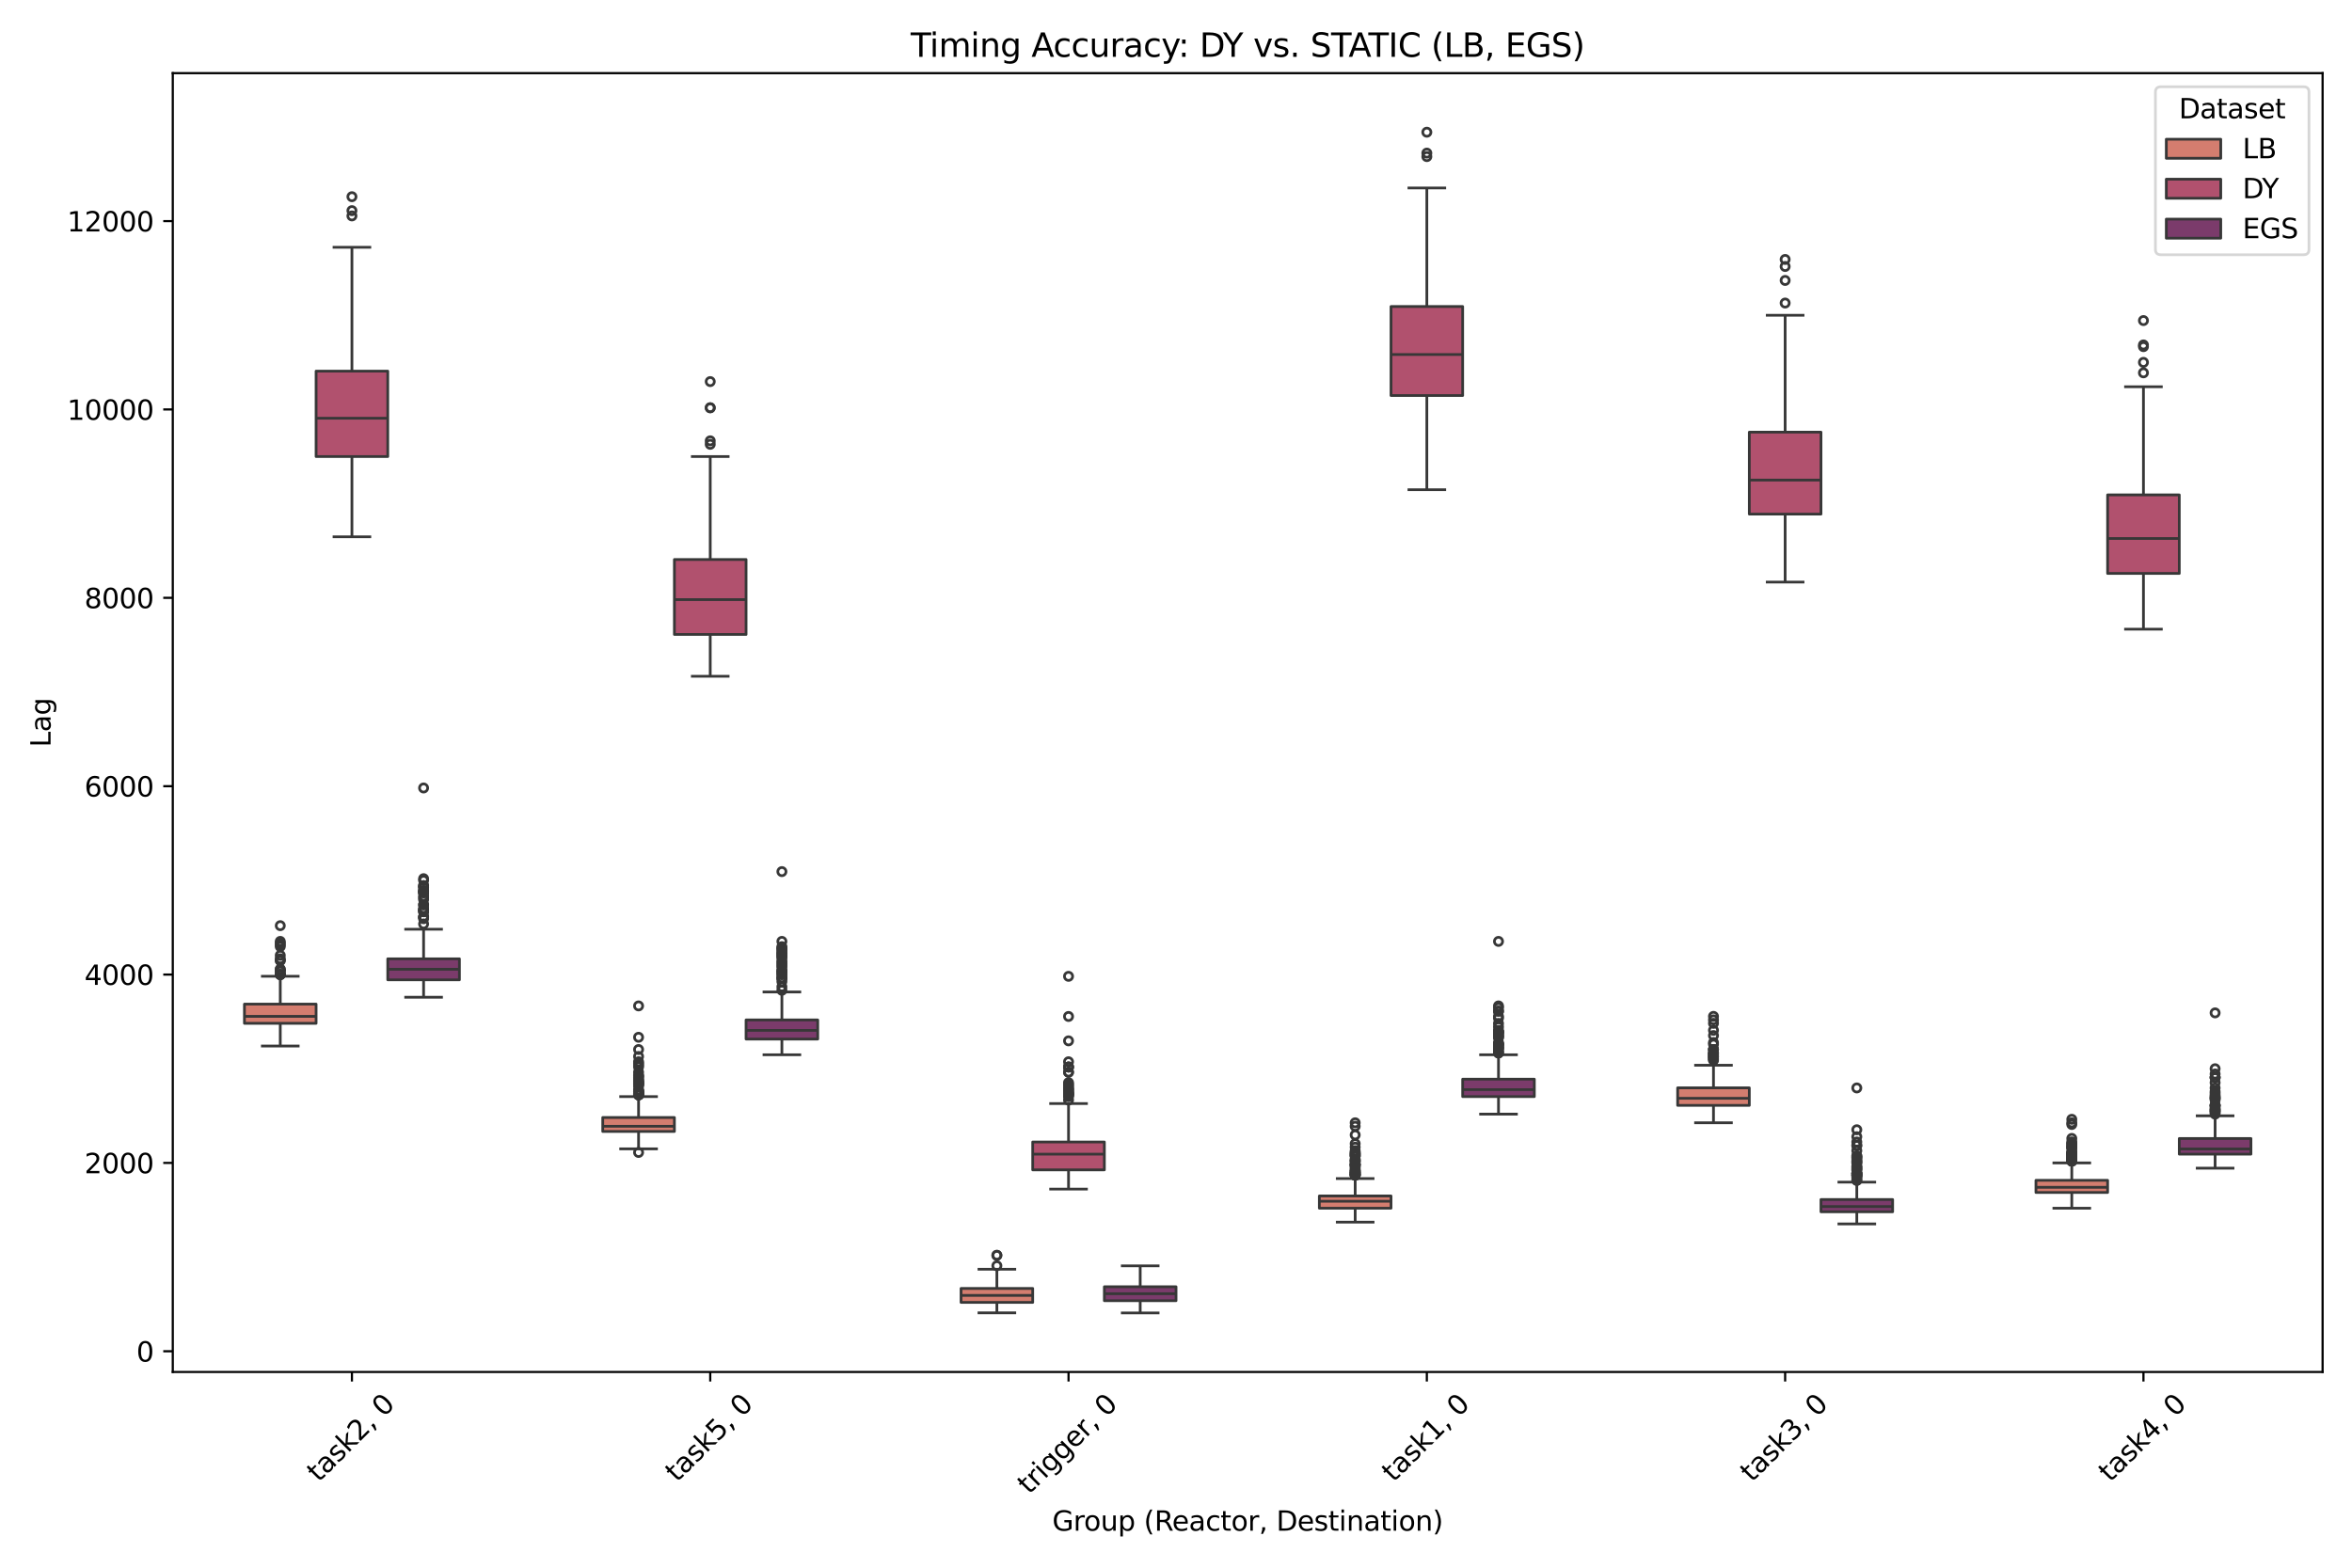 <?xml version="1.0" encoding="utf-8" standalone="no"?>
<!DOCTYPE svg PUBLIC "-//W3C//DTD SVG 1.1//EN"
  "http://www.w3.org/Graphics/SVG/1.1/DTD/svg11.dtd">
<svg xmlns:xlink="http://www.w3.org/1999/xlink" width="864pt" height="576pt" viewBox="0 0 864 576" xmlns="http://www.w3.org/2000/svg" version="1.1">
 <defs>
  <style type="text/css">*{stroke-linejoin: round; stroke-linecap: butt}</style>
 </defs>
 <g id="figure_1">
  <g id="patch_1">
   <path d="M 0 576 
L 864 576 
L 864 0 
L 0 0 
z
" style="fill: #ffffff"/>
  </g>
  <g id="axes_1">
   <g id="patch_2">
    <path d="M 63.47 504.091 
L 853.2 504.091 
L 853.2 26.88 
L 63.47 26.88 
z
" style="fill: #ffffff"/>
   </g>
   <g id="patch_3">
    <path d="M 129.281 496.483 
L 129.281 496.483 
L 129.281 496.483 
L 129.281 496.483 
z
" clip-path="url(#p4274f1e8ef)" style="fill: #d47d6f; stroke: #373737; stroke-linejoin: miter"/>
   </g>
   <g id="patch_4">
    <path d="M 129.281 496.483 
L 129.281 496.483 
L 129.281 496.483 
L 129.281 496.483 
z
" clip-path="url(#p4274f1e8ef)" style="fill: #b1516e; stroke: #373737; stroke-linejoin: miter"/>
   </g>
   <g id="patch_5">
    <path d="M 129.281 496.483 
L 129.281 496.483 
L 129.281 496.483 
L 129.281 496.483 
z
" clip-path="url(#p4274f1e8ef)" style="fill: #7b3b6b; stroke: #373737; stroke-linejoin: miter"/>
   </g>
   <g id="matplotlib.axis_1">
    <g id="xtick_1">
     <g id="line2d_1">
      <defs>
       <path id="m75cc2288f1" d="M 0 0 
L 0 3.5 
" style="stroke: #000000; stroke-width: 0.8"/>
      </defs>
      <g>
       <use xlink:href="#m75cc2288f1" x="129.281" y="504.091" style="stroke: #000000; stroke-width: 0.8"/>
      </g>
     </g>
     <g id="text_1">
      <!-- task2, 0 -->
      <g transform="translate(117.044 544.84) rotate(-45) scale(0.1 -0.1)">
       <defs>
        <path id="DejaVuSans-74" d="M 1172 4494 
L 1172 3500 
L 2356 3500 
L 2356 3053 
L 1172 3053 
L 1172 1153 
Q 1172 725 1289 603 
Q 1406 481 1766 481 
L 2356 481 
L 2356 0 
L 1766 0 
Q 1100 0 847 248 
Q 594 497 594 1153 
L 594 3053 
L 172 3053 
L 172 3500 
L 594 3500 
L 594 4494 
L 1172 4494 
z
" transform="scale(0.016)"/>
        <path id="DejaVuSans-61" d="M 2194 1759 
Q 1497 1759 1228 1600 
Q 959 1441 959 1056 
Q 959 750 1161 570 
Q 1363 391 1709 391 
Q 2188 391 2477 730 
Q 2766 1069 2766 1631 
L 2766 1759 
L 2194 1759 
z
M 3341 1997 
L 3341 0 
L 2766 0 
L 2766 531 
Q 2569 213 2275 61 
Q 1981 -91 1556 -91 
Q 1019 -91 701 211 
Q 384 513 384 1019 
Q 384 1609 779 1909 
Q 1175 2209 1959 2209 
L 2766 2209 
L 2766 2266 
Q 2766 2663 2505 2880 
Q 2244 3097 1772 3097 
Q 1472 3097 1187 3025 
Q 903 2953 641 2809 
L 641 3341 
Q 956 3463 1253 3523 
Q 1550 3584 1831 3584 
Q 2591 3584 2966 3190 
Q 3341 2797 3341 1997 
z
" transform="scale(0.016)"/>
        <path id="DejaVuSans-73" d="M 2834 3397 
L 2834 2853 
Q 2591 2978 2328 3040 
Q 2066 3103 1784 3103 
Q 1356 3103 1142 2972 
Q 928 2841 928 2578 
Q 928 2378 1081 2264 
Q 1234 2150 1697 2047 
L 1894 2003 
Q 2506 1872 2764 1633 
Q 3022 1394 3022 966 
Q 3022 478 2636 193 
Q 2250 -91 1575 -91 
Q 1294 -91 989 -36 
Q 684 19 347 128 
L 347 722 
Q 666 556 975 473 
Q 1284 391 1588 391 
Q 1994 391 2212 530 
Q 2431 669 2431 922 
Q 2431 1156 2273 1281 
Q 2116 1406 1581 1522 
L 1381 1569 
Q 847 1681 609 1914 
Q 372 2147 372 2553 
Q 372 3047 722 3315 
Q 1072 3584 1716 3584 
Q 2034 3584 2315 3537 
Q 2597 3491 2834 3397 
z
" transform="scale(0.016)"/>
        <path id="DejaVuSans-6b" d="M 581 4863 
L 1159 4863 
L 1159 1991 
L 2875 3500 
L 3609 3500 
L 1753 1863 
L 3688 0 
L 2938 0 
L 1159 1709 
L 1159 0 
L 581 0 
L 581 4863 
z
" transform="scale(0.016)"/>
        <path id="DejaVuSans-32" d="M 1228 531 
L 3431 531 
L 3431 0 
L 469 0 
L 469 531 
Q 828 903 1448 1529 
Q 2069 2156 2228 2338 
Q 2531 2678 2651 2914 
Q 2772 3150 2772 3378 
Q 2772 3750 2511 3984 
Q 2250 4219 1831 4219 
Q 1534 4219 1204 4116 
Q 875 4013 500 3803 
L 500 4441 
Q 881 4594 1212 4672 
Q 1544 4750 1819 4750 
Q 2544 4750 2975 4387 
Q 3406 4025 3406 3419 
Q 3406 3131 3298 2873 
Q 3191 2616 2906 2266 
Q 2828 2175 2409 1742 
Q 1991 1309 1228 531 
z
" transform="scale(0.016)"/>
        <path id="DejaVuSans-2c" d="M 750 794 
L 1409 794 
L 1409 256 
L 897 -744 
L 494 -744 
L 750 256 
L 750 794 
z
" transform="scale(0.016)"/>
        <path id="DejaVuSans-20" transform="scale(0.016)"/>
        <path id="DejaVuSans-30" d="M 2034 4250 
Q 1547 4250 1301 3770 
Q 1056 3291 1056 2328 
Q 1056 1369 1301 889 
Q 1547 409 2034 409 
Q 2525 409 2770 889 
Q 3016 1369 3016 2328 
Q 3016 3291 2770 3770 
Q 2525 4250 2034 4250 
z
M 2034 4750 
Q 2819 4750 3233 4129 
Q 3647 3509 3647 2328 
Q 3647 1150 3233 529 
Q 2819 -91 2034 -91 
Q 1250 -91 836 529 
Q 422 1150 422 2328 
Q 422 3509 836 4129 
Q 1250 4750 2034 4750 
z
" transform="scale(0.016)"/>
       </defs>
       <use xlink:href="#DejaVuSans-74"/>
       <use xlink:href="#DejaVuSans-61" transform="translate(39.209 0)"/>
       <use xlink:href="#DejaVuSans-73" transform="translate(100.488 0)"/>
       <use xlink:href="#DejaVuSans-6b" transform="translate(152.588 0)"/>
       <use xlink:href="#DejaVuSans-32" transform="translate(210.498 0)"/>
       <use xlink:href="#DejaVuSans-2c" transform="translate(274.121 0)"/>
       <use xlink:href="#DejaVuSans-20" transform="translate(305.908 0)"/>
       <use xlink:href="#DejaVuSans-30" transform="translate(337.695 0)"/>
      </g>
     </g>
    </g>
    <g id="xtick_2">
     <g id="line2d_2">
      <g>
       <use xlink:href="#m75cc2288f1" x="260.902" y="504.091" style="stroke: #000000; stroke-width: 0.8"/>
      </g>
     </g>
     <g id="text_2">
      <!-- task5, 0 -->
      <g transform="translate(248.666 544.84) rotate(-45) scale(0.1 -0.1)">
       <defs>
        <path id="DejaVuSans-35" d="M 691 4666 
L 3169 4666 
L 3169 4134 
L 1269 4134 
L 1269 2991 
Q 1406 3038 1543 3061 
Q 1681 3084 1819 3084 
Q 2600 3084 3056 2656 
Q 3513 2228 3513 1497 
Q 3513 744 3044 326 
Q 2575 -91 1722 -91 
Q 1428 -91 1123 -41 
Q 819 9 494 109 
L 494 744 
Q 775 591 1075 516 
Q 1375 441 1709 441 
Q 2250 441 2565 725 
Q 2881 1009 2881 1497 
Q 2881 1984 2565 2268 
Q 2250 2553 1709 2553 
Q 1456 2553 1204 2497 
Q 953 2441 691 2322 
L 691 4666 
z
" transform="scale(0.016)"/>
       </defs>
       <use xlink:href="#DejaVuSans-74"/>
       <use xlink:href="#DejaVuSans-61" transform="translate(39.209 0)"/>
       <use xlink:href="#DejaVuSans-73" transform="translate(100.488 0)"/>
       <use xlink:href="#DejaVuSans-6b" transform="translate(152.588 0)"/>
       <use xlink:href="#DejaVuSans-35" transform="translate(210.498 0)"/>
       <use xlink:href="#DejaVuSans-2c" transform="translate(274.121 0)"/>
       <use xlink:href="#DejaVuSans-20" transform="translate(305.908 0)"/>
       <use xlink:href="#DejaVuSans-30" transform="translate(337.695 0)"/>
      </g>
     </g>
    </g>
    <g id="xtick_3">
     <g id="line2d_3">
      <g>
       <use xlink:href="#m75cc2288f1" x="392.524" y="504.091" style="stroke: #000000; stroke-width: 0.8"/>
      </g>
     </g>
     <g id="text_3">
      <!-- trigger, 0 -->
      <g transform="translate(378.039 549.336) rotate(-45) scale(0.1 -0.1)">
       <defs>
        <path id="DejaVuSans-72" d="M 2631 2963 
Q 2534 3019 2420 3045 
Q 2306 3072 2169 3072 
Q 1681 3072 1420 2755 
Q 1159 2438 1159 1844 
L 1159 0 
L 581 0 
L 581 3500 
L 1159 3500 
L 1159 2956 
Q 1341 3275 1631 3429 
Q 1922 3584 2338 3584 
Q 2397 3584 2469 3576 
Q 2541 3569 2628 3553 
L 2631 2963 
z
" transform="scale(0.016)"/>
        <path id="DejaVuSans-69" d="M 603 3500 
L 1178 3500 
L 1178 0 
L 603 0 
L 603 3500 
z
M 603 4863 
L 1178 4863 
L 1178 4134 
L 603 4134 
L 603 4863 
z
" transform="scale(0.016)"/>
        <path id="DejaVuSans-67" d="M 2906 1791 
Q 2906 2416 2648 2759 
Q 2391 3103 1925 3103 
Q 1463 3103 1205 2759 
Q 947 2416 947 1791 
Q 947 1169 1205 825 
Q 1463 481 1925 481 
Q 2391 481 2648 825 
Q 2906 1169 2906 1791 
z
M 3481 434 
Q 3481 -459 3084 -895 
Q 2688 -1331 1869 -1331 
Q 1566 -1331 1297 -1286 
Q 1028 -1241 775 -1147 
L 775 -588 
Q 1028 -725 1275 -790 
Q 1522 -856 1778 -856 
Q 2344 -856 2625 -561 
Q 2906 -266 2906 331 
L 2906 616 
Q 2728 306 2450 153 
Q 2172 0 1784 0 
Q 1141 0 747 490 
Q 353 981 353 1791 
Q 353 2603 747 3093 
Q 1141 3584 1784 3584 
Q 2172 3584 2450 3431 
Q 2728 3278 2906 2969 
L 2906 3500 
L 3481 3500 
L 3481 434 
z
" transform="scale(0.016)"/>
        <path id="DejaVuSans-65" d="M 3597 1894 
L 3597 1613 
L 953 1613 
Q 991 1019 1311 708 
Q 1631 397 2203 397 
Q 2534 397 2845 478 
Q 3156 559 3463 722 
L 3463 178 
Q 3153 47 2828 -22 
Q 2503 -91 2169 -91 
Q 1331 -91 842 396 
Q 353 884 353 1716 
Q 353 2575 817 3079 
Q 1281 3584 2069 3584 
Q 2775 3584 3186 3129 
Q 3597 2675 3597 1894 
z
M 3022 2063 
Q 3016 2534 2758 2815 
Q 2500 3097 2075 3097 
Q 1594 3097 1305 2825 
Q 1016 2553 972 2059 
L 3022 2063 
z
" transform="scale(0.016)"/>
       </defs>
       <use xlink:href="#DejaVuSans-74"/>
       <use xlink:href="#DejaVuSans-72" transform="translate(39.209 0)"/>
       <use xlink:href="#DejaVuSans-69" transform="translate(80.322 0)"/>
       <use xlink:href="#DejaVuSans-67" transform="translate(108.105 0)"/>
       <use xlink:href="#DejaVuSans-67" transform="translate(171.582 0)"/>
       <use xlink:href="#DejaVuSans-65" transform="translate(235.059 0)"/>
       <use xlink:href="#DejaVuSans-72" transform="translate(296.582 0)"/>
       <use xlink:href="#DejaVuSans-2c" transform="translate(337.695 0)"/>
       <use xlink:href="#DejaVuSans-20" transform="translate(369.482 0)"/>
       <use xlink:href="#DejaVuSans-30" transform="translate(401.27 0)"/>
      </g>
     </g>
    </g>
    <g id="xtick_4">
     <g id="line2d_4">
      <g>
       <use xlink:href="#m75cc2288f1" x="524.146" y="504.091" style="stroke: #000000; stroke-width: 0.8"/>
      </g>
     </g>
     <g id="text_4">
      <!-- task1, 0 -->
      <g transform="translate(511.909 544.84) rotate(-45) scale(0.1 -0.1)">
       <defs>
        <path id="DejaVuSans-31" d="M 794 531 
L 1825 531 
L 1825 4091 
L 703 3866 
L 703 4441 
L 1819 4666 
L 2450 4666 
L 2450 531 
L 3481 531 
L 3481 0 
L 794 0 
L 794 531 
z
" transform="scale(0.016)"/>
       </defs>
       <use xlink:href="#DejaVuSans-74"/>
       <use xlink:href="#DejaVuSans-61" transform="translate(39.209 0)"/>
       <use xlink:href="#DejaVuSans-73" transform="translate(100.488 0)"/>
       <use xlink:href="#DejaVuSans-6b" transform="translate(152.588 0)"/>
       <use xlink:href="#DejaVuSans-31" transform="translate(210.498 0)"/>
       <use xlink:href="#DejaVuSans-2c" transform="translate(274.121 0)"/>
       <use xlink:href="#DejaVuSans-20" transform="translate(305.908 0)"/>
       <use xlink:href="#DejaVuSans-30" transform="translate(337.695 0)"/>
      </g>
     </g>
    </g>
    <g id="xtick_5">
     <g id="line2d_5">
      <g>
       <use xlink:href="#m75cc2288f1" x="655.768" y="504.091" style="stroke: #000000; stroke-width: 0.8"/>
      </g>
     </g>
     <g id="text_5">
      <!-- task3, 0 -->
      <g transform="translate(643.531 544.84) rotate(-45) scale(0.1 -0.1)">
       <defs>
        <path id="DejaVuSans-33" d="M 2597 2516 
Q 3050 2419 3304 2112 
Q 3559 1806 3559 1356 
Q 3559 666 3084 287 
Q 2609 -91 1734 -91 
Q 1441 -91 1130 -33 
Q 819 25 488 141 
L 488 750 
Q 750 597 1062 519 
Q 1375 441 1716 441 
Q 2309 441 2620 675 
Q 2931 909 2931 1356 
Q 2931 1769 2642 2001 
Q 2353 2234 1838 2234 
L 1294 2234 
L 1294 2753 
L 1863 2753 
Q 2328 2753 2575 2939 
Q 2822 3125 2822 3475 
Q 2822 3834 2567 4026 
Q 2313 4219 1838 4219 
Q 1578 4219 1281 4162 
Q 984 4106 628 3988 
L 628 4550 
Q 988 4650 1302 4700 
Q 1616 4750 1894 4750 
Q 2613 4750 3031 4423 
Q 3450 4097 3450 3541 
Q 3450 3153 3228 2886 
Q 3006 2619 2597 2516 
z
" transform="scale(0.016)"/>
       </defs>
       <use xlink:href="#DejaVuSans-74"/>
       <use xlink:href="#DejaVuSans-61" transform="translate(39.209 0)"/>
       <use xlink:href="#DejaVuSans-73" transform="translate(100.488 0)"/>
       <use xlink:href="#DejaVuSans-6b" transform="translate(152.588 0)"/>
       <use xlink:href="#DejaVuSans-33" transform="translate(210.498 0)"/>
       <use xlink:href="#DejaVuSans-2c" transform="translate(274.121 0)"/>
       <use xlink:href="#DejaVuSans-20" transform="translate(305.908 0)"/>
       <use xlink:href="#DejaVuSans-30" transform="translate(337.695 0)"/>
      </g>
     </g>
    </g>
    <g id="xtick_6">
     <g id="line2d_6">
      <g>
       <use xlink:href="#m75cc2288f1" x="787.389" y="504.091" style="stroke: #000000; stroke-width: 0.8"/>
      </g>
     </g>
     <g id="text_6">
      <!-- task4, 0 -->
      <g transform="translate(775.152 544.84) rotate(-45) scale(0.1 -0.1)">
       <defs>
        <path id="DejaVuSans-34" d="M 2419 4116 
L 825 1625 
L 2419 1625 
L 2419 4116 
z
M 2253 4666 
L 3047 4666 
L 3047 1625 
L 3713 1625 
L 3713 1100 
L 3047 1100 
L 3047 0 
L 2419 0 
L 2419 1100 
L 313 1100 
L 313 1709 
L 2253 4666 
z
" transform="scale(0.016)"/>
       </defs>
       <use xlink:href="#DejaVuSans-74"/>
       <use xlink:href="#DejaVuSans-61" transform="translate(39.209 0)"/>
       <use xlink:href="#DejaVuSans-73" transform="translate(100.488 0)"/>
       <use xlink:href="#DejaVuSans-6b" transform="translate(152.588 0)"/>
       <use xlink:href="#DejaVuSans-34" transform="translate(210.498 0)"/>
       <use xlink:href="#DejaVuSans-2c" transform="translate(274.121 0)"/>
       <use xlink:href="#DejaVuSans-20" transform="translate(305.908 0)"/>
       <use xlink:href="#DejaVuSans-30" transform="translate(337.695 0)"/>
      </g>
     </g>
    </g>
    <g id="text_7">
     <!-- Group (Reactor, Destination) -->
     <g transform="translate(386.542 562.405) scale(0.1 -0.1)">
      <defs>
       <path id="DejaVuSans-47" d="M 3809 666 
L 3809 1919 
L 2778 1919 
L 2778 2438 
L 4434 2438 
L 4434 434 
Q 4069 175 3628 42 
Q 3188 -91 2688 -91 
Q 1594 -91 976 548 
Q 359 1188 359 2328 
Q 359 3472 976 4111 
Q 1594 4750 2688 4750 
Q 3144 4750 3555 4637 
Q 3966 4525 4313 4306 
L 4313 3634 
Q 3963 3931 3569 4081 
Q 3175 4231 2741 4231 
Q 1884 4231 1454 3753 
Q 1025 3275 1025 2328 
Q 1025 1384 1454 906 
Q 1884 428 2741 428 
Q 3075 428 3337 486 
Q 3600 544 3809 666 
z
" transform="scale(0.016)"/>
       <path id="DejaVuSans-6f" d="M 1959 3097 
Q 1497 3097 1228 2736 
Q 959 2375 959 1747 
Q 959 1119 1226 758 
Q 1494 397 1959 397 
Q 2419 397 2687 759 
Q 2956 1122 2956 1747 
Q 2956 2369 2687 2733 
Q 2419 3097 1959 3097 
z
M 1959 3584 
Q 2709 3584 3137 3096 
Q 3566 2609 3566 1747 
Q 3566 888 3137 398 
Q 2709 -91 1959 -91 
Q 1206 -91 779 398 
Q 353 888 353 1747 
Q 353 2609 779 3096 
Q 1206 3584 1959 3584 
z
" transform="scale(0.016)"/>
       <path id="DejaVuSans-75" d="M 544 1381 
L 544 3500 
L 1119 3500 
L 1119 1403 
Q 1119 906 1312 657 
Q 1506 409 1894 409 
Q 2359 409 2629 706 
Q 2900 1003 2900 1516 
L 2900 3500 
L 3475 3500 
L 3475 0 
L 2900 0 
L 2900 538 
Q 2691 219 2414 64 
Q 2138 -91 1772 -91 
Q 1169 -91 856 284 
Q 544 659 544 1381 
z
M 1991 3584 
L 1991 3584 
z
" transform="scale(0.016)"/>
       <path id="DejaVuSans-70" d="M 1159 525 
L 1159 -1331 
L 581 -1331 
L 581 3500 
L 1159 3500 
L 1159 2969 
Q 1341 3281 1617 3432 
Q 1894 3584 2278 3584 
Q 2916 3584 3314 3078 
Q 3713 2572 3713 1747 
Q 3713 922 3314 415 
Q 2916 -91 2278 -91 
Q 1894 -91 1617 61 
Q 1341 213 1159 525 
z
M 3116 1747 
Q 3116 2381 2855 2742 
Q 2594 3103 2138 3103 
Q 1681 3103 1420 2742 
Q 1159 2381 1159 1747 
Q 1159 1113 1420 752 
Q 1681 391 2138 391 
Q 2594 391 2855 752 
Q 3116 1113 3116 1747 
z
" transform="scale(0.016)"/>
       <path id="DejaVuSans-28" d="M 1984 4856 
Q 1566 4138 1362 3434 
Q 1159 2731 1159 2009 
Q 1159 1288 1364 580 
Q 1569 -128 1984 -844 
L 1484 -844 
Q 1016 -109 783 600 
Q 550 1309 550 2009 
Q 550 2706 781 3412 
Q 1013 4119 1484 4856 
L 1984 4856 
z
" transform="scale(0.016)"/>
       <path id="DejaVuSans-52" d="M 2841 2188 
Q 3044 2119 3236 1894 
Q 3428 1669 3622 1275 
L 4263 0 
L 3584 0 
L 2988 1197 
Q 2756 1666 2539 1819 
Q 2322 1972 1947 1972 
L 1259 1972 
L 1259 0 
L 628 0 
L 628 4666 
L 2053 4666 
Q 2853 4666 3247 4331 
Q 3641 3997 3641 3322 
Q 3641 2881 3436 2590 
Q 3231 2300 2841 2188 
z
M 1259 4147 
L 1259 2491 
L 2053 2491 
Q 2509 2491 2742 2702 
Q 2975 2913 2975 3322 
Q 2975 3731 2742 3939 
Q 2509 4147 2053 4147 
L 1259 4147 
z
" transform="scale(0.016)"/>
       <path id="DejaVuSans-63" d="M 3122 3366 
L 3122 2828 
Q 2878 2963 2633 3030 
Q 2388 3097 2138 3097 
Q 1578 3097 1268 2742 
Q 959 2388 959 1747 
Q 959 1106 1268 751 
Q 1578 397 2138 397 
Q 2388 397 2633 464 
Q 2878 531 3122 666 
L 3122 134 
Q 2881 22 2623 -34 
Q 2366 -91 2075 -91 
Q 1284 -91 818 406 
Q 353 903 353 1747 
Q 353 2603 823 3093 
Q 1294 3584 2113 3584 
Q 2378 3584 2631 3529 
Q 2884 3475 3122 3366 
z
" transform="scale(0.016)"/>
       <path id="DejaVuSans-44" d="M 1259 4147 
L 1259 519 
L 2022 519 
Q 2988 519 3436 956 
Q 3884 1394 3884 2338 
Q 3884 3275 3436 3711 
Q 2988 4147 2022 4147 
L 1259 4147 
z
M 628 4666 
L 1925 4666 
Q 3281 4666 3915 4102 
Q 4550 3538 4550 2338 
Q 4550 1131 3912 565 
Q 3275 0 1925 0 
L 628 0 
L 628 4666 
z
" transform="scale(0.016)"/>
       <path id="DejaVuSans-6e" d="M 3513 2113 
L 3513 0 
L 2938 0 
L 2938 2094 
Q 2938 2591 2744 2837 
Q 2550 3084 2163 3084 
Q 1697 3084 1428 2787 
Q 1159 2491 1159 1978 
L 1159 0 
L 581 0 
L 581 3500 
L 1159 3500 
L 1159 2956 
Q 1366 3272 1645 3428 
Q 1925 3584 2291 3584 
Q 2894 3584 3203 3211 
Q 3513 2838 3513 2113 
z
" transform="scale(0.016)"/>
       <path id="DejaVuSans-29" d="M 513 4856 
L 1013 4856 
Q 1481 4119 1714 3412 
Q 1947 2706 1947 2009 
Q 1947 1309 1714 600 
Q 1481 -109 1013 -844 
L 513 -844 
Q 928 -128 1133 580 
Q 1338 1288 1338 2009 
Q 1338 2731 1133 3434 
Q 928 4138 513 4856 
z
" transform="scale(0.016)"/>
      </defs>
      <use xlink:href="#DejaVuSans-47"/>
      <use xlink:href="#DejaVuSans-72" transform="translate(77.49 0)"/>
      <use xlink:href="#DejaVuSans-6f" transform="translate(116.354 0)"/>
      <use xlink:href="#DejaVuSans-75" transform="translate(177.535 0)"/>
      <use xlink:href="#DejaVuSans-70" transform="translate(240.914 0)"/>
      <use xlink:href="#DejaVuSans-20" transform="translate(304.391 0)"/>
      <use xlink:href="#DejaVuSans-28" transform="translate(336.178 0)"/>
      <use xlink:href="#DejaVuSans-52" transform="translate(375.191 0)"/>
      <use xlink:href="#DejaVuSans-65" transform="translate(440.174 0)"/>
      <use xlink:href="#DejaVuSans-61" transform="translate(501.697 0)"/>
      <use xlink:href="#DejaVuSans-63" transform="translate(562.977 0)"/>
      <use xlink:href="#DejaVuSans-74" transform="translate(617.957 0)"/>
      <use xlink:href="#DejaVuSans-6f" transform="translate(657.166 0)"/>
      <use xlink:href="#DejaVuSans-72" transform="translate(718.348 0)"/>
      <use xlink:href="#DejaVuSans-2c" transform="translate(759.461 0)"/>
      <use xlink:href="#DejaVuSans-20" transform="translate(791.248 0)"/>
      <use xlink:href="#DejaVuSans-44" transform="translate(823.035 0)"/>
      <use xlink:href="#DejaVuSans-65" transform="translate(900.037 0)"/>
      <use xlink:href="#DejaVuSans-73" transform="translate(961.561 0)"/>
      <use xlink:href="#DejaVuSans-74" transform="translate(1013.66 0)"/>
      <use xlink:href="#DejaVuSans-69" transform="translate(1052.869 0)"/>
      <use xlink:href="#DejaVuSans-6e" transform="translate(1080.652 0)"/>
      <use xlink:href="#DejaVuSans-61" transform="translate(1144.031 0)"/>
      <use xlink:href="#DejaVuSans-74" transform="translate(1205.311 0)"/>
      <use xlink:href="#DejaVuSans-69" transform="translate(1244.52 0)"/>
      <use xlink:href="#DejaVuSans-6f" transform="translate(1272.303 0)"/>
      <use xlink:href="#DejaVuSans-6e" transform="translate(1333.484 0)"/>
      <use xlink:href="#DejaVuSans-29" transform="translate(1396.863 0)"/>
     </g>
    </g>
   </g>
   <g id="matplotlib.axis_2">
    <g id="ytick_1">
     <g id="line2d_7">
      <defs>
       <path id="m7d1bd1dbb6" d="M 0 0 
L -3.5 0 
" style="stroke: #000000; stroke-width: 0.8"/>
      </defs>
      <g>
       <use xlink:href="#m7d1bd1dbb6" x="63.47" y="496.483" style="stroke: #000000; stroke-width: 0.8"/>
      </g>
     </g>
     <g id="text_8">
      <!-- 0 -->
      <g transform="translate(50.108 500.282) scale(0.1 -0.1)">
       <use xlink:href="#DejaVuSans-30"/>
      </g>
     </g>
    </g>
    <g id="ytick_2">
     <g id="line2d_8">
      <g>
       <use xlink:href="#m7d1bd1dbb6" x="63.47" y="427.275" style="stroke: #000000; stroke-width: 0.8"/>
      </g>
     </g>
     <g id="text_9">
      <!-- 2000 -->
      <g transform="translate(31.02 431.075) scale(0.1 -0.1)">
       <use xlink:href="#DejaVuSans-32"/>
       <use xlink:href="#DejaVuSans-30" transform="translate(63.623 0)"/>
       <use xlink:href="#DejaVuSans-30" transform="translate(127.246 0)"/>
       <use xlink:href="#DejaVuSans-30" transform="translate(190.869 0)"/>
      </g>
     </g>
    </g>
    <g id="ytick_3">
     <g id="line2d_9">
      <g>
       <use xlink:href="#m7d1bd1dbb6" x="63.47" y="358.068" style="stroke: #000000; stroke-width: 0.8"/>
      </g>
     </g>
     <g id="text_10">
      <!-- 4000 -->
      <g transform="translate(31.02 361.867) scale(0.1 -0.1)">
       <use xlink:href="#DejaVuSans-34"/>
       <use xlink:href="#DejaVuSans-30" transform="translate(63.623 0)"/>
       <use xlink:href="#DejaVuSans-30" transform="translate(127.246 0)"/>
       <use xlink:href="#DejaVuSans-30" transform="translate(190.869 0)"/>
      </g>
     </g>
    </g>
    <g id="ytick_4">
     <g id="line2d_10">
      <g>
       <use xlink:href="#m7d1bd1dbb6" x="63.47" y="288.86" style="stroke: #000000; stroke-width: 0.8"/>
      </g>
     </g>
     <g id="text_11">
      <!-- 6000 -->
      <g transform="translate(31.02 292.659) scale(0.1 -0.1)">
       <defs>
        <path id="DejaVuSans-36" d="M 2113 2584 
Q 1688 2584 1439 2293 
Q 1191 2003 1191 1497 
Q 1191 994 1439 701 
Q 1688 409 2113 409 
Q 2538 409 2786 701 
Q 3034 994 3034 1497 
Q 3034 2003 2786 2293 
Q 2538 2584 2113 2584 
z
M 3366 4563 
L 3366 3988 
Q 3128 4100 2886 4159 
Q 2644 4219 2406 4219 
Q 1781 4219 1451 3797 
Q 1122 3375 1075 2522 
Q 1259 2794 1537 2939 
Q 1816 3084 2150 3084 
Q 2853 3084 3261 2657 
Q 3669 2231 3669 1497 
Q 3669 778 3244 343 
Q 2819 -91 2113 -91 
Q 1303 -91 875 529 
Q 447 1150 447 2328 
Q 447 3434 972 4092 
Q 1497 4750 2381 4750 
Q 2619 4750 2861 4703 
Q 3103 4656 3366 4563 
z
" transform="scale(0.016)"/>
       </defs>
       <use xlink:href="#DejaVuSans-36"/>
       <use xlink:href="#DejaVuSans-30" transform="translate(63.623 0)"/>
       <use xlink:href="#DejaVuSans-30" transform="translate(127.246 0)"/>
       <use xlink:href="#DejaVuSans-30" transform="translate(190.869 0)"/>
      </g>
     </g>
    </g>
    <g id="ytick_5">
     <g id="line2d_11">
      <g>
       <use xlink:href="#m7d1bd1dbb6" x="63.47" y="219.653" style="stroke: #000000; stroke-width: 0.8"/>
      </g>
     </g>
     <g id="text_12">
      <!-- 8000 -->
      <g transform="translate(31.02 223.452) scale(0.1 -0.1)">
       <defs>
        <path id="DejaVuSans-38" d="M 2034 2216 
Q 1584 2216 1326 1975 
Q 1069 1734 1069 1313 
Q 1069 891 1326 650 
Q 1584 409 2034 409 
Q 2484 409 2743 651 
Q 3003 894 3003 1313 
Q 3003 1734 2745 1975 
Q 2488 2216 2034 2216 
z
M 1403 2484 
Q 997 2584 770 2862 
Q 544 3141 544 3541 
Q 544 4100 942 4425 
Q 1341 4750 2034 4750 
Q 2731 4750 3128 4425 
Q 3525 4100 3525 3541 
Q 3525 3141 3298 2862 
Q 3072 2584 2669 2484 
Q 3125 2378 3379 2068 
Q 3634 1759 3634 1313 
Q 3634 634 3220 271 
Q 2806 -91 2034 -91 
Q 1263 -91 848 271 
Q 434 634 434 1313 
Q 434 1759 690 2068 
Q 947 2378 1403 2484 
z
M 1172 3481 
Q 1172 3119 1398 2916 
Q 1625 2713 2034 2713 
Q 2441 2713 2670 2916 
Q 2900 3119 2900 3481 
Q 2900 3844 2670 4047 
Q 2441 4250 2034 4250 
Q 1625 4250 1398 4047 
Q 1172 3844 1172 3481 
z
" transform="scale(0.016)"/>
       </defs>
       <use xlink:href="#DejaVuSans-38"/>
       <use xlink:href="#DejaVuSans-30" transform="translate(63.623 0)"/>
       <use xlink:href="#DejaVuSans-30" transform="translate(127.246 0)"/>
       <use xlink:href="#DejaVuSans-30" transform="translate(190.869 0)"/>
      </g>
     </g>
    </g>
    <g id="ytick_6">
     <g id="line2d_12">
      <g>
       <use xlink:href="#m7d1bd1dbb6" x="63.47" y="150.445" style="stroke: #000000; stroke-width: 0.8"/>
      </g>
     </g>
     <g id="text_13">
      <!-- 10000 -->
      <g transform="translate(24.657 154.244) scale(0.1 -0.1)">
       <use xlink:href="#DejaVuSans-31"/>
       <use xlink:href="#DejaVuSans-30" transform="translate(63.623 0)"/>
       <use xlink:href="#DejaVuSans-30" transform="translate(127.246 0)"/>
       <use xlink:href="#DejaVuSans-30" transform="translate(190.869 0)"/>
       <use xlink:href="#DejaVuSans-30" transform="translate(254.492 0)"/>
      </g>
     </g>
    </g>
    <g id="ytick_7">
     <g id="line2d_13">
      <g>
       <use xlink:href="#m7d1bd1dbb6" x="63.47" y="81.237" style="stroke: #000000; stroke-width: 0.8"/>
      </g>
     </g>
     <g id="text_14">
      <!-- 12000 -->
      <g transform="translate(24.657 85.037) scale(0.1 -0.1)">
       <use xlink:href="#DejaVuSans-31"/>
       <use xlink:href="#DejaVuSans-32" transform="translate(63.623 0)"/>
       <use xlink:href="#DejaVuSans-30" transform="translate(127.246 0)"/>
       <use xlink:href="#DejaVuSans-30" transform="translate(190.869 0)"/>
       <use xlink:href="#DejaVuSans-30" transform="translate(254.492 0)"/>
      </g>
     </g>
    </g>
    <g id="text_15">
     <!-- Lag -->
     <g transform="translate(18.578 274.51) rotate(-90) scale(0.1 -0.1)">
      <defs>
       <path id="DejaVuSans-4c" d="M 628 4666 
L 1259 4666 
L 1259 531 
L 3531 531 
L 3531 0 
L 628 0 
L 628 4666 
z
" transform="scale(0.016)"/>
      </defs>
      <use xlink:href="#DejaVuSans-4c"/>
      <use xlink:href="#DejaVuSans-61" transform="translate(55.713 0)"/>
      <use xlink:href="#DejaVuSans-67" transform="translate(116.992 0)"/>
     </g>
    </g>
   </g>
   <g id="patch_6">
    <path d="M 89.794 375.993 
L 116.119 375.993 
L 116.119 368.933 
L 89.794 368.933 
L 89.794 375.993 
z
" clip-path="url(#p4274f1e8ef)" style="fill: #d47d6f; stroke: #373737; stroke-linejoin: miter"/>
   </g>
   <g id="line2d_14">
    <path d="M 102.957 375.993 
L 102.957 384.332 
" clip-path="url(#p4274f1e8ef)" style="fill: none; stroke: #373737"/>
   </g>
   <g id="line2d_15">
    <path d="M 102.957 368.933 
L 102.957 358.691 
" clip-path="url(#p4274f1e8ef)" style="fill: none; stroke: #373737"/>
   </g>
   <g id="line2d_16">
    <path d="M 96.375 384.332 
L 109.538 384.332 
" clip-path="url(#p4274f1e8ef)" style="fill: none; stroke: #373737; stroke-linecap: square"/>
   </g>
   <g id="line2d_17">
    <path d="M 96.375 358.691 
L 109.538 358.691 
" clip-path="url(#p4274f1e8ef)" style="fill: none; stroke: #373737; stroke-linecap: square"/>
   </g>
   <g id="line2d_18">
    <defs>
     <path id="mdbb2a0e24c" d="M 0 1.5 
C 0.398 1.5 0.779 1.342 1.061 1.061 
C 1.342 0.779 1.5 0.398 1.5 0 
C 1.5 -0.398 1.342 -0.779 1.061 -1.061 
C 0.779 -1.342 0.398 -1.5 0 -1.5 
C -0.398 -1.5 -0.779 -1.342 -1.061 -1.061 
C -1.342 -0.779 -1.5 -0.398 -1.5 0 
C -1.5 0.398 -1.342 0.779 -1.061 1.061 
C -0.779 1.342 -0.398 1.5 0 1.5 
z
" style="stroke: #373737"/>
    </defs>
    <g clip-path="url(#p4274f1e8ef)">
     <use xlink:href="#mdbb2a0e24c" x="102.957" y="356.787" style="fill-opacity: 0; stroke: #373737"/>
     <use xlink:href="#mdbb2a0e24c" x="102.957" y="352.289" style="fill-opacity: 0; stroke: #373737"/>
     <use xlink:href="#mdbb2a0e24c" x="102.957" y="358.068" style="fill-opacity: 0; stroke: #373737"/>
     <use xlink:href="#mdbb2a0e24c" x="102.957" y="346.51" style="fill-opacity: 0; stroke: #373737"/>
     <use xlink:href="#mdbb2a0e24c" x="102.957" y="347.79" style="fill-opacity: 0; stroke: #373737"/>
     <use xlink:href="#mdbb2a0e24c" x="102.957" y="345.887" style="fill-opacity: 0; stroke: #373737"/>
     <use xlink:href="#mdbb2a0e24c" x="102.957" y="358.068" style="fill-opacity: 0; stroke: #373737"/>
     <use xlink:href="#mdbb2a0e24c" x="102.957" y="352.912" style="fill-opacity: 0; stroke: #373737"/>
     <use xlink:href="#mdbb2a0e24c" x="102.957" y="340.108" style="fill-opacity: 0; stroke: #373737"/>
     <use xlink:href="#mdbb2a0e24c" x="102.957" y="358.068" style="fill-opacity: 0; stroke: #373737"/>
     <use xlink:href="#mdbb2a0e24c" x="102.957" y="356.13" style="fill-opacity: 0; stroke: #373737"/>
     <use xlink:href="#mdbb2a0e24c" x="102.957" y="356.13" style="fill-opacity: 0; stroke: #373737"/>
     <use xlink:href="#mdbb2a0e24c" x="102.957" y="358.068" style="fill-opacity: 0; stroke: #373737"/>
     <use xlink:href="#mdbb2a0e24c" x="102.957" y="356.787" style="fill-opacity: 0; stroke: #373737"/>
     <use xlink:href="#mdbb2a0e24c" x="102.957" y="351.009" style="fill-opacity: 0; stroke: #373737"/>
     <use xlink:href="#mdbb2a0e24c" x="102.957" y="352.912" style="fill-opacity: 0; stroke: #373737"/>
     <use xlink:href="#mdbb2a0e24c" x="102.957" y="347.168" style="fill-opacity: 0; stroke: #373737"/>
    </g>
   </g>
   <g id="patch_7">
    <path d="M 221.416 415.718 
L 247.74 415.718 
L 247.74 410.596 
L 221.416 410.596 
L 221.416 415.718 
z
" clip-path="url(#p4274f1e8ef)" style="fill: #d47d6f; stroke: #373737; stroke-linejoin: miter"/>
   </g>
   <g id="line2d_19">
    <path d="M 234.578 415.718 
L 234.578 422.119 
" clip-path="url(#p4274f1e8ef)" style="fill: none; stroke: #373737"/>
   </g>
   <g id="line2d_20">
    <path d="M 234.578 410.596 
L 234.578 402.914 
" clip-path="url(#p4274f1e8ef)" style="fill: none; stroke: #373737"/>
   </g>
   <g id="line2d_21">
    <path d="M 227.997 422.119 
L 241.159 422.119 
" clip-path="url(#p4274f1e8ef)" style="fill: none; stroke: #373737; stroke-linecap: square"/>
   </g>
   <g id="line2d_22">
    <path d="M 227.997 402.914 
L 241.159 402.914 
" clip-path="url(#p4274f1e8ef)" style="fill: none; stroke: #373737; stroke-linecap: square"/>
   </g>
   <g id="line2d_23">
    <g clip-path="url(#p4274f1e8ef)">
     <use xlink:href="#mdbb2a0e24c" x="234.578" y="423.434" style="fill-opacity: 0; stroke: #373737"/>
     <use xlink:href="#mdbb2a0e24c" x="234.578" y="397.793" style="fill-opacity: 0; stroke: #373737"/>
     <use xlink:href="#mdbb2a0e24c" x="234.578" y="400.977" style="fill-opacity: 0; stroke: #373737"/>
     <use xlink:href="#mdbb2a0e24c" x="234.578" y="388.173" style="fill-opacity: 0; stroke: #373737"/>
     <use xlink:href="#mdbb2a0e24c" x="234.578" y="397.793" style="fill-opacity: 0; stroke: #373737"/>
     <use xlink:href="#mdbb2a0e24c" x="234.578" y="401.634" style="fill-opacity: 0; stroke: #373737"/>
     <use xlink:href="#mdbb2a0e24c" x="234.578" y="401.634" style="fill-opacity: 0; stroke: #373737"/>
     <use xlink:href="#mdbb2a0e24c" x="234.578" y="397.793" style="fill-opacity: 0; stroke: #373737"/>
     <use xlink:href="#mdbb2a0e24c" x="234.578" y="399.073" style="fill-opacity: 0; stroke: #373737"/>
     <use xlink:href="#mdbb2a0e24c" x="234.578" y="392.014" style="fill-opacity: 0; stroke: #373737"/>
     <use xlink:href="#mdbb2a0e24c" x="234.578" y="402.257" style="fill-opacity: 0; stroke: #373737"/>
     <use xlink:href="#mdbb2a0e24c" x="234.578" y="402.257" style="fill-opacity: 0; stroke: #373737"/>
     <use xlink:href="#mdbb2a0e24c" x="234.578" y="393.952" style="fill-opacity: 0; stroke: #373737"/>
     <use xlink:href="#mdbb2a0e24c" x="234.578" y="369.591" style="fill-opacity: 0; stroke: #373737"/>
     <use xlink:href="#mdbb2a0e24c" x="234.578" y="401.634" style="fill-opacity: 0; stroke: #373737"/>
     <use xlink:href="#mdbb2a0e24c" x="234.578" y="400.977" style="fill-opacity: 0; stroke: #373737"/>
     <use xlink:href="#mdbb2a0e24c" x="234.578" y="398.416" style="fill-opacity: 0; stroke: #373737"/>
     <use xlink:href="#mdbb2a0e24c" x="234.578" y="400.977" style="fill-opacity: 0; stroke: #373737"/>
     <use xlink:href="#mdbb2a0e24c" x="234.578" y="395.232" style="fill-opacity: 0; stroke: #373737"/>
     <use xlink:href="#mdbb2a0e24c" x="234.578" y="398.416" style="fill-opacity: 0; stroke: #373737"/>
     <use xlink:href="#mdbb2a0e24c" x="234.578" y="396.513" style="fill-opacity: 0; stroke: #373737"/>
     <use xlink:href="#mdbb2a0e24c" x="234.578" y="400.977" style="fill-opacity: 0; stroke: #373737"/>
     <use xlink:href="#mdbb2a0e24c" x="234.578" y="400.354" style="fill-opacity: 0; stroke: #373737"/>
     <use xlink:href="#mdbb2a0e24c" x="234.578" y="401.634" style="fill-opacity: 0; stroke: #373737"/>
     <use xlink:href="#mdbb2a0e24c" x="234.578" y="385.612" style="fill-opacity: 0; stroke: #373737"/>
     <use xlink:href="#mdbb2a0e24c" x="234.578" y="402.257" style="fill-opacity: 0; stroke: #373737"/>
     <use xlink:href="#mdbb2a0e24c" x="234.578" y="395.232" style="fill-opacity: 0; stroke: #373737"/>
     <use xlink:href="#mdbb2a0e24c" x="234.578" y="402.257" style="fill-opacity: 0; stroke: #373737"/>
     <use xlink:href="#mdbb2a0e24c" x="234.578" y="390.734" style="fill-opacity: 0; stroke: #373737"/>
     <use xlink:href="#mdbb2a0e24c" x="234.578" y="397.136" style="fill-opacity: 0; stroke: #373737"/>
     <use xlink:href="#mdbb2a0e24c" x="234.578" y="397.136" style="fill-opacity: 0; stroke: #373737"/>
     <use xlink:href="#mdbb2a0e24c" x="234.578" y="401.634" style="fill-opacity: 0; stroke: #373737"/>
     <use xlink:href="#mdbb2a0e24c" x="234.578" y="381.114" style="fill-opacity: 0; stroke: #373737"/>
     <use xlink:href="#mdbb2a0e24c" x="234.578" y="395.855" style="fill-opacity: 0; stroke: #373737"/>
     <use xlink:href="#mdbb2a0e24c" x="234.578" y="398.416" style="fill-opacity: 0; stroke: #373737"/>
     <use xlink:href="#mdbb2a0e24c" x="234.578" y="402.257" style="fill-opacity: 0; stroke: #373737"/>
     <use xlink:href="#mdbb2a0e24c" x="234.578" y="390.111" style="fill-opacity: 0; stroke: #373737"/>
     <use xlink:href="#mdbb2a0e24c" x="234.578" y="391.391" style="fill-opacity: 0; stroke: #373737"/>
    </g>
   </g>
   <g id="patch_8">
    <path d="M 353.038 478.524 
L 379.362 478.524 
L 379.362 473.402 
L 353.038 473.402 
L 353.038 478.524 
z
" clip-path="url(#p4274f1e8ef)" style="fill: #d47d6f; stroke: #373737; stroke-linejoin: miter"/>
   </g>
   <g id="line2d_24">
    <path d="M 366.2 478.524 
L 366.2 482.365 
" clip-path="url(#p4274f1e8ef)" style="fill: none; stroke: #373737"/>
   </g>
   <g id="line2d_25">
    <path d="M 366.2 473.402 
L 366.2 466.343 
" clip-path="url(#p4274f1e8ef)" style="fill: none; stroke: #373737"/>
   </g>
   <g id="line2d_26">
    <path d="M 359.619 482.365 
L 372.781 482.365 
" clip-path="url(#p4274f1e8ef)" style="fill: none; stroke: #373737; stroke-linecap: square"/>
   </g>
   <g id="line2d_27">
    <path d="M 359.619 466.343 
L 372.781 466.343 
" clip-path="url(#p4274f1e8ef)" style="fill: none; stroke: #373737; stroke-linecap: square"/>
   </g>
   <g id="line2d_28">
    <g clip-path="url(#p4274f1e8ef)">
     <use xlink:href="#mdbb2a0e24c" x="366.2" y="465.063" style="fill-opacity: 0; stroke: #373737"/>
     <use xlink:href="#mdbb2a0e24c" x="366.2" y="461.222" style="fill-opacity: 0; stroke: #373737"/>
     <use xlink:href="#mdbb2a0e24c" x="366.2" y="461.222" style="fill-opacity: 0; stroke: #373737"/>
    </g>
   </g>
   <g id="patch_9">
    <path d="M 484.659 443.92 
L 510.984 443.92 
L 510.984 439.421 
L 484.659 439.421 
L 484.659 443.92 
z
" clip-path="url(#p4274f1e8ef)" style="fill: #d47d6f; stroke: #373737; stroke-linejoin: miter"/>
   </g>
   <g id="line2d_29">
    <path d="M 497.822 443.92 
L 497.822 449.041 
" clip-path="url(#p4274f1e8ef)" style="fill: none; stroke: #373737"/>
   </g>
   <g id="line2d_30">
    <path d="M 497.822 439.421 
L 497.822 433.02 
" clip-path="url(#p4274f1e8ef)" style="fill: none; stroke: #373737"/>
   </g>
   <g id="line2d_31">
    <path d="M 491.24 449.041 
L 504.403 449.041 
" clip-path="url(#p4274f1e8ef)" style="fill: none; stroke: #373737; stroke-linecap: square"/>
   </g>
   <g id="line2d_32">
    <path d="M 491.24 433.02 
L 504.403 433.02 
" clip-path="url(#p4274f1e8ef)" style="fill: none; stroke: #373737; stroke-linecap: square"/>
   </g>
   <g id="line2d_33">
    <g clip-path="url(#p4274f1e8ef)">
     <use xlink:href="#mdbb2a0e24c" x="497.822" y="427.898" style="fill-opacity: 0; stroke: #373737"/>
     <use xlink:href="#mdbb2a0e24c" x="497.822" y="430.459" style="fill-opacity: 0; stroke: #373737"/>
     <use xlink:href="#mdbb2a0e24c" x="497.822" y="427.898" style="fill-opacity: 0; stroke: #373737"/>
     <use xlink:href="#mdbb2a0e24c" x="497.822" y="431.739" style="fill-opacity: 0; stroke: #373737"/>
     <use xlink:href="#mdbb2a0e24c" x="497.822" y="429.836" style="fill-opacity: 0; stroke: #373737"/>
     <use xlink:href="#mdbb2a0e24c" x="497.822" y="426.618" style="fill-opacity: 0; stroke: #373737"/>
     <use xlink:href="#mdbb2a0e24c" x="497.822" y="431.116" style="fill-opacity: 0; stroke: #373737"/>
     <use xlink:href="#mdbb2a0e24c" x="497.822" y="431.739" style="fill-opacity: 0; stroke: #373737"/>
     <use xlink:href="#mdbb2a0e24c" x="497.822" y="427.898" style="fill-opacity: 0; stroke: #373737"/>
     <use xlink:href="#mdbb2a0e24c" x="497.822" y="424.715" style="fill-opacity: 0; stroke: #373737"/>
     <use xlink:href="#mdbb2a0e24c" x="497.822" y="427.275" style="fill-opacity: 0; stroke: #373737"/>
     <use xlink:href="#mdbb2a0e24c" x="497.822" y="429.179" style="fill-opacity: 0; stroke: #373737"/>
     <use xlink:href="#mdbb2a0e24c" x="497.822" y="430.459" style="fill-opacity: 0; stroke: #373737"/>
     <use xlink:href="#mdbb2a0e24c" x="497.822" y="424.715" style="fill-opacity: 0; stroke: #373737"/>
     <use xlink:href="#mdbb2a0e24c" x="497.822" y="427.898" style="fill-opacity: 0; stroke: #373737"/>
     <use xlink:href="#mdbb2a0e24c" x="497.822" y="431.739" style="fill-opacity: 0; stroke: #373737"/>
     <use xlink:href="#mdbb2a0e24c" x="497.822" y="426.618" style="fill-opacity: 0; stroke: #373737"/>
     <use xlink:href="#mdbb2a0e24c" x="497.822" y="424.057" style="fill-opacity: 0; stroke: #373737"/>
     <use xlink:href="#mdbb2a0e24c" x="497.822" y="431.116" style="fill-opacity: 0; stroke: #373737"/>
     <use xlink:href="#mdbb2a0e24c" x="497.822" y="420.216" style="fill-opacity: 0; stroke: #373737"/>
     <use xlink:href="#mdbb2a0e24c" x="497.822" y="424.715" style="fill-opacity: 0; stroke: #373737"/>
     <use xlink:href="#mdbb2a0e24c" x="497.822" y="431.116" style="fill-opacity: 0; stroke: #373737"/>
     <use xlink:href="#mdbb2a0e24c" x="497.822" y="425.995" style="fill-opacity: 0; stroke: #373737"/>
     <use xlink:href="#mdbb2a0e24c" x="497.822" y="427.898" style="fill-opacity: 0; stroke: #373737"/>
     <use xlink:href="#mdbb2a0e24c" x="497.822" y="425.995" style="fill-opacity: 0; stroke: #373737"/>
     <use xlink:href="#mdbb2a0e24c" x="497.822" y="424.057" style="fill-opacity: 0; stroke: #373737"/>
     <use xlink:href="#mdbb2a0e24c" x="497.822" y="431.739" style="fill-opacity: 0; stroke: #373737"/>
     <use xlink:href="#mdbb2a0e24c" x="497.822" y="421.497" style="fill-opacity: 0; stroke: #373737"/>
     <use xlink:href="#mdbb2a0e24c" x="497.822" y="412.534" style="fill-opacity: 0; stroke: #373737"/>
     <use xlink:href="#mdbb2a0e24c" x="497.822" y="424.057" style="fill-opacity: 0; stroke: #373737"/>
     <use xlink:href="#mdbb2a0e24c" x="497.822" y="431.116" style="fill-opacity: 0; stroke: #373737"/>
     <use xlink:href="#mdbb2a0e24c" x="497.822" y="423.434" style="fill-opacity: 0; stroke: #373737"/>
     <use xlink:href="#mdbb2a0e24c" x="497.822" y="430.459" style="fill-opacity: 0; stroke: #373737"/>
     <use xlink:href="#mdbb2a0e24c" x="497.822" y="428.556" style="fill-opacity: 0; stroke: #373737"/>
     <use xlink:href="#mdbb2a0e24c" x="497.822" y="413.815" style="fill-opacity: 0; stroke: #373737"/>
     <use xlink:href="#mdbb2a0e24c" x="497.822" y="423.434" style="fill-opacity: 0; stroke: #373737"/>
     <use xlink:href="#mdbb2a0e24c" x="497.822" y="431.739" style="fill-opacity: 0; stroke: #373737"/>
     <use xlink:href="#mdbb2a0e24c" x="497.822" y="430.459" style="fill-opacity: 0; stroke: #373737"/>
     <use xlink:href="#mdbb2a0e24c" x="497.822" y="431.739" style="fill-opacity: 0; stroke: #373737"/>
     <use xlink:href="#mdbb2a0e24c" x="497.822" y="416.998" style="fill-opacity: 0; stroke: #373737"/>
     <use xlink:href="#mdbb2a0e24c" x="497.822" y="422.777" style="fill-opacity: 0; stroke: #373737"/>
     <use xlink:href="#mdbb2a0e24c" x="497.822" y="431.116" style="fill-opacity: 0; stroke: #373737"/>
     <use xlink:href="#mdbb2a0e24c" x="497.822" y="426.618" style="fill-opacity: 0; stroke: #373737"/>
     <use xlink:href="#mdbb2a0e24c" x="497.822" y="428.556" style="fill-opacity: 0; stroke: #373737"/>
     <use xlink:href="#mdbb2a0e24c" x="497.822" y="429.836" style="fill-opacity: 0; stroke: #373737"/>
    </g>
   </g>
   <g id="patch_10">
    <path d="M 616.281 406.133 
L 642.605 406.133 
L 642.605 399.696 
L 616.281 399.696 
L 616.281 406.133 
z
" clip-path="url(#p4274f1e8ef)" style="fill: #d47d6f; stroke: #373737; stroke-linejoin: miter"/>
   </g>
   <g id="line2d_34">
    <path d="M 629.443 406.133 
L 629.443 412.534 
" clip-path="url(#p4274f1e8ef)" style="fill: none; stroke: #373737"/>
   </g>
   <g id="line2d_35">
    <path d="M 629.443 399.696 
L 629.443 391.391 
" clip-path="url(#p4274f1e8ef)" style="fill: none; stroke: #373737"/>
   </g>
   <g id="line2d_36">
    <path d="M 622.862 412.534 
L 636.024 412.534 
" clip-path="url(#p4274f1e8ef)" style="fill: none; stroke: #373737; stroke-linecap: square"/>
   </g>
   <g id="line2d_37">
    <path d="M 622.862 391.391 
L 636.024 391.391 
" clip-path="url(#p4274f1e8ef)" style="fill: none; stroke: #373737; stroke-linecap: square"/>
   </g>
   <g id="line2d_38">
    <g clip-path="url(#p4274f1e8ef)">
     <use xlink:href="#mdbb2a0e24c" x="629.443" y="388.831" style="fill-opacity: 0; stroke: #373737"/>
     <use xlink:href="#mdbb2a0e24c" x="629.443" y="388.173" style="fill-opacity: 0; stroke: #373737"/>
     <use xlink:href="#mdbb2a0e24c" x="629.443" y="388.831" style="fill-opacity: 0; stroke: #373737"/>
     <use xlink:href="#mdbb2a0e24c" x="629.443" y="380.491" style="fill-opacity: 0; stroke: #373737"/>
     <use xlink:href="#mdbb2a0e24c" x="629.443" y="389.453" style="fill-opacity: 0; stroke: #373737"/>
     <use xlink:href="#mdbb2a0e24c" x="629.443" y="387.516" style="fill-opacity: 0; stroke: #373737"/>
     <use xlink:href="#mdbb2a0e24c" x="629.443" y="375.993" style="fill-opacity: 0; stroke: #373737"/>
     <use xlink:href="#mdbb2a0e24c" x="629.443" y="385.612" style="fill-opacity: 0; stroke: #373737"/>
     <use xlink:href="#mdbb2a0e24c" x="629.443" y="374.712" style="fill-opacity: 0; stroke: #373737"/>
     <use xlink:href="#mdbb2a0e24c" x="629.443" y="387.516" style="fill-opacity: 0; stroke: #373737"/>
     <use xlink:href="#mdbb2a0e24c" x="629.443" y="386.893" style="fill-opacity: 0; stroke: #373737"/>
     <use xlink:href="#mdbb2a0e24c" x="629.443" y="385.612" style="fill-opacity: 0; stroke: #373737"/>
     <use xlink:href="#mdbb2a0e24c" x="629.443" y="383.052" style="fill-opacity: 0; stroke: #373737"/>
     <use xlink:href="#mdbb2a0e24c" x="629.443" y="383.675" style="fill-opacity: 0; stroke: #373737"/>
     <use xlink:href="#mdbb2a0e24c" x="629.443" y="388.173" style="fill-opacity: 0; stroke: #373737"/>
     <use xlink:href="#mdbb2a0e24c" x="629.443" y="373.432" style="fill-opacity: 0; stroke: #373737"/>
     <use xlink:href="#mdbb2a0e24c" x="629.443" y="386.893" style="fill-opacity: 0; stroke: #373737"/>
     <use xlink:href="#mdbb2a0e24c" x="629.443" y="386.893" style="fill-opacity: 0; stroke: #373737"/>
     <use xlink:href="#mdbb2a0e24c" x="629.443" y="389.453" style="fill-opacity: 0; stroke: #373737"/>
     <use xlink:href="#mdbb2a0e24c" x="629.443" y="378.553" style="fill-opacity: 0; stroke: #373737"/>
     <use xlink:href="#mdbb2a0e24c" x="629.443" y="388.173" style="fill-opacity: 0; stroke: #373737"/>
     <use xlink:href="#mdbb2a0e24c" x="629.443" y="385.612" style="fill-opacity: 0; stroke: #373737"/>
    </g>
   </g>
   <g id="patch_11">
    <path d="M 747.903 438.141 
L 774.227 438.141 
L 774.227 433.677 
L 747.903 433.677 
L 747.903 438.141 
z
" clip-path="url(#p4274f1e8ef)" style="fill: #d47d6f; stroke: #373737; stroke-linejoin: miter"/>
   </g>
   <g id="line2d_39">
    <path d="M 761.065 438.141 
L 761.065 443.92 
" clip-path="url(#p4274f1e8ef)" style="fill: none; stroke: #373737"/>
   </g>
   <g id="line2d_40">
    <path d="M 761.065 433.677 
L 761.065 427.275 
" clip-path="url(#p4274f1e8ef)" style="fill: none; stroke: #373737"/>
   </g>
   <g id="line2d_41">
    <path d="M 754.484 443.92 
L 767.646 443.92 
" clip-path="url(#p4274f1e8ef)" style="fill: none; stroke: #373737; stroke-linecap: square"/>
   </g>
   <g id="line2d_42">
    <path d="M 754.484 427.275 
L 767.646 427.275 
" clip-path="url(#p4274f1e8ef)" style="fill: none; stroke: #373737; stroke-linecap: square"/>
   </g>
   <g id="line2d_43">
    <g clip-path="url(#p4274f1e8ef)">
     <use xlink:href="#mdbb2a0e24c" x="761.065" y="424.057" style="fill-opacity: 0; stroke: #373737"/>
     <use xlink:href="#mdbb2a0e24c" x="761.065" y="413.157" style="fill-opacity: 0; stroke: #373737"/>
     <use xlink:href="#mdbb2a0e24c" x="761.065" y="425.995" style="fill-opacity: 0; stroke: #373737"/>
     <use xlink:href="#mdbb2a0e24c" x="761.065" y="420.216" style="fill-opacity: 0; stroke: #373737"/>
     <use xlink:href="#mdbb2a0e24c" x="761.065" y="425.995" style="fill-opacity: 0; stroke: #373737"/>
     <use xlink:href="#mdbb2a0e24c" x="761.065" y="421.497" style="fill-opacity: 0; stroke: #373737"/>
     <use xlink:href="#mdbb2a0e24c" x="761.065" y="421.497" style="fill-opacity: 0; stroke: #373737"/>
     <use xlink:href="#mdbb2a0e24c" x="761.065" y="426.618" style="fill-opacity: 0; stroke: #373737"/>
     <use xlink:href="#mdbb2a0e24c" x="761.065" y="421.497" style="fill-opacity: 0; stroke: #373737"/>
     <use xlink:href="#mdbb2a0e24c" x="761.065" y="425.995" style="fill-opacity: 0; stroke: #373737"/>
     <use xlink:href="#mdbb2a0e24c" x="761.065" y="425.995" style="fill-opacity: 0; stroke: #373737"/>
     <use xlink:href="#mdbb2a0e24c" x="761.065" y="424.715" style="fill-opacity: 0; stroke: #373737"/>
     <use xlink:href="#mdbb2a0e24c" x="761.065" y="419.559" style="fill-opacity: 0; stroke: #373737"/>
     <use xlink:href="#mdbb2a0e24c" x="761.065" y="425.995" style="fill-opacity: 0; stroke: #373737"/>
     <use xlink:href="#mdbb2a0e24c" x="761.065" y="424.057" style="fill-opacity: 0; stroke: #373737"/>
     <use xlink:href="#mdbb2a0e24c" x="761.065" y="425.995" style="fill-opacity: 0; stroke: #373737"/>
     <use xlink:href="#mdbb2a0e24c" x="761.065" y="420.216" style="fill-opacity: 0; stroke: #373737"/>
     <use xlink:href="#mdbb2a0e24c" x="761.065" y="411.254" style="fill-opacity: 0; stroke: #373737"/>
     <use xlink:href="#mdbb2a0e24c" x="761.065" y="425.338" style="fill-opacity: 0; stroke: #373737"/>
     <use xlink:href="#mdbb2a0e24c" x="761.065" y="424.715" style="fill-opacity: 0; stroke: #373737"/>
     <use xlink:href="#mdbb2a0e24c" x="761.065" y="426.618" style="fill-opacity: 0; stroke: #373737"/>
     <use xlink:href="#mdbb2a0e24c" x="761.065" y="425.338" style="fill-opacity: 0; stroke: #373737"/>
     <use xlink:href="#mdbb2a0e24c" x="761.065" y="424.057" style="fill-opacity: 0; stroke: #373737"/>
     <use xlink:href="#mdbb2a0e24c" x="761.065" y="425.338" style="fill-opacity: 0; stroke: #373737"/>
     <use xlink:href="#mdbb2a0e24c" x="761.065" y="418.278" style="fill-opacity: 0; stroke: #373737"/>
     <use xlink:href="#mdbb2a0e24c" x="761.065" y="412.534" style="fill-opacity: 0; stroke: #373737"/>
     <use xlink:href="#mdbb2a0e24c" x="761.065" y="424.057" style="fill-opacity: 0; stroke: #373737"/>
     <use xlink:href="#mdbb2a0e24c" x="761.065" y="426.618" style="fill-opacity: 0; stroke: #373737"/>
     <use xlink:href="#mdbb2a0e24c" x="761.065" y="423.434" style="fill-opacity: 0; stroke: #373737"/>
     <use xlink:href="#mdbb2a0e24c" x="761.065" y="424.715" style="fill-opacity: 0; stroke: #373737"/>
     <use xlink:href="#mdbb2a0e24c" x="761.065" y="425.995" style="fill-opacity: 0; stroke: #373737"/>
     <use xlink:href="#mdbb2a0e24c" x="761.065" y="423.4" style="fill-opacity: 0; stroke: #373737"/>
     <use xlink:href="#mdbb2a0e24c" x="761.065" y="424.057" style="fill-opacity: 0; stroke: #373737"/>
     <use xlink:href="#mdbb2a0e24c" x="761.065" y="420.839" style="fill-opacity: 0; stroke: #373737"/>
     <use xlink:href="#mdbb2a0e24c" x="761.065" y="422.119" style="fill-opacity: 0; stroke: #373737"/>
     <use xlink:href="#mdbb2a0e24c" x="761.065" y="423.434" style="fill-opacity: 0; stroke: #373737"/>
     <use xlink:href="#mdbb2a0e24c" x="761.065" y="426.618" style="fill-opacity: 0; stroke: #373737"/>
    </g>
   </g>
   <g id="patch_12">
    <path d="M 116.119 167.747 
L 142.443 167.747 
L 142.443 136.361 
L 116.119 136.361 
L 116.119 167.747 
z
" clip-path="url(#p4274f1e8ef)" style="fill: #b1516e; stroke: #373737; stroke-linejoin: miter"/>
   </g>
   <g id="line2d_44">
    <path d="M 129.281 167.747 
L 129.281 197.229 
" clip-path="url(#p4274f1e8ef)" style="fill: none; stroke: #373737"/>
   </g>
   <g id="line2d_45">
    <path d="M 129.281 136.361 
L 129.281 90.857 
" clip-path="url(#p4274f1e8ef)" style="fill: none; stroke: #373737"/>
   </g>
   <g id="line2d_46">
    <path d="M 122.7 197.229 
L 135.862 197.229 
" clip-path="url(#p4274f1e8ef)" style="fill: none; stroke: #373737; stroke-linecap: square"/>
   </g>
   <g id="line2d_47">
    <path d="M 122.7 90.857 
L 135.862 90.857 
" clip-path="url(#p4274f1e8ef)" style="fill: none; stroke: #373737; stroke-linecap: square"/>
   </g>
   <g id="line2d_48">
    <g clip-path="url(#p4274f1e8ef)">
     <use xlink:href="#mdbb2a0e24c" x="129.281" y="79.334" style="fill-opacity: 0; stroke: #373737"/>
     <use xlink:href="#mdbb2a0e24c" x="129.281" y="72.275" style="fill-opacity: 0; stroke: #373737"/>
     <use xlink:href="#mdbb2a0e24c" x="129.281" y="77.396" style="fill-opacity: 0; stroke: #373737"/>
    </g>
   </g>
   <g id="patch_13">
    <path d="M 247.74 233.113 
L 274.065 233.113 
L 274.065 205.569 
L 247.74 205.569 
L 247.74 233.113 
z
" clip-path="url(#p4274f1e8ef)" style="fill: #b1516e; stroke: #373737; stroke-linejoin: miter"/>
   </g>
   <g id="line2d_49">
    <path d="M 260.902 233.113 
L 260.902 248.478 
" clip-path="url(#p4274f1e8ef)" style="fill: none; stroke: #373737"/>
   </g>
   <g id="line2d_50">
    <path d="M 260.902 205.569 
L 260.902 167.747 
" clip-path="url(#p4274f1e8ef)" style="fill: none; stroke: #373737"/>
   </g>
   <g id="line2d_51">
    <path d="M 254.321 248.478 
L 267.484 248.478 
" clip-path="url(#p4274f1e8ef)" style="fill: none; stroke: #373737; stroke-linecap: square"/>
   </g>
   <g id="line2d_52">
    <path d="M 254.321 167.747 
L 267.484 167.747 
" clip-path="url(#p4274f1e8ef)" style="fill: none; stroke: #373737; stroke-linecap: square"/>
   </g>
   <g id="line2d_53">
    <g clip-path="url(#p4274f1e8ef)">
     <use xlink:href="#mdbb2a0e24c" x="260.902" y="149.822" style="fill-opacity: 0; stroke: #373737"/>
     <use xlink:href="#mdbb2a0e24c" x="260.902" y="161.968" style="fill-opacity: 0; stroke: #373737"/>
     <use xlink:href="#mdbb2a0e24c" x="260.902" y="149.822" style="fill-opacity: 0; stroke: #373737"/>
     <use xlink:href="#mdbb2a0e24c" x="260.902" y="163.248" style="fill-opacity: 0; stroke: #373737"/>
     <use xlink:href="#mdbb2a0e24c" x="260.902" y="140.202" style="fill-opacity: 0; stroke: #373737"/>
    </g>
   </g>
   <g id="patch_14">
    <path d="M 379.362 429.836 
L 405.686 429.836 
L 405.686 419.593 
L 379.362 419.593 
L 379.362 429.836 
z
" clip-path="url(#p4274f1e8ef)" style="fill: #b1516e; stroke: #373737; stroke-linejoin: miter"/>
   </g>
   <g id="line2d_54">
    <path d="M 392.524 429.836 
L 392.524 436.895 
" clip-path="url(#p4274f1e8ef)" style="fill: none; stroke: #373737"/>
   </g>
   <g id="line2d_55">
    <path d="M 392.524 419.593 
L 392.524 405.475 
" clip-path="url(#p4274f1e8ef)" style="fill: none; stroke: #373737"/>
   </g>
   <g id="line2d_56">
    <path d="M 385.943 436.895 
L 399.105 436.895 
" clip-path="url(#p4274f1e8ef)" style="fill: none; stroke: #373737; stroke-linecap: square"/>
   </g>
   <g id="line2d_57">
    <path d="M 385.943 405.475 
L 399.105 405.475 
" clip-path="url(#p4274f1e8ef)" style="fill: none; stroke: #373737; stroke-linecap: square"/>
   </g>
   <g id="line2d_58">
    <g clip-path="url(#p4274f1e8ef)">
     <use xlink:href="#mdbb2a0e24c" x="392.524" y="392.049" style="fill-opacity: 0; stroke: #373737"/>
     <use xlink:href="#mdbb2a0e24c" x="392.524" y="402.914" style="fill-opacity: 0; stroke: #373737"/>
     <use xlink:href="#mdbb2a0e24c" x="392.524" y="399.073" style="fill-opacity: 0; stroke: #373737"/>
     <use xlink:href="#mdbb2a0e24c" x="392.524" y="397.793" style="fill-opacity: 0; stroke: #373737"/>
     <use xlink:href="#mdbb2a0e24c" x="392.524" y="393.952" style="fill-opacity: 0; stroke: #373737"/>
     <use xlink:href="#mdbb2a0e24c" x="392.524" y="393.952" style="fill-opacity: 0; stroke: #373737"/>
     <use xlink:href="#mdbb2a0e24c" x="392.524" y="401.634" style="fill-opacity: 0; stroke: #373737"/>
     <use xlink:href="#mdbb2a0e24c" x="392.524" y="382.429" style="fill-opacity: 0; stroke: #373737"/>
     <use xlink:href="#mdbb2a0e24c" x="392.524" y="402.291" style="fill-opacity: 0; stroke: #373737"/>
     <use xlink:href="#mdbb2a0e24c" x="392.524" y="392.049" style="fill-opacity: 0; stroke: #373737"/>
     <use xlink:href="#mdbb2a0e24c" x="392.524" y="400.354" style="fill-opacity: 0; stroke: #373737"/>
     <use xlink:href="#mdbb2a0e24c" x="392.524" y="402.291" style="fill-opacity: 0; stroke: #373737"/>
     <use xlink:href="#mdbb2a0e24c" x="392.524" y="398.45" style="fill-opacity: 0; stroke: #373737"/>
     <use xlink:href="#mdbb2a0e24c" x="392.524" y="399.731" style="fill-opacity: 0; stroke: #373737"/>
     <use xlink:href="#mdbb2a0e24c" x="392.524" y="401.011" style="fill-opacity: 0; stroke: #373737"/>
     <use xlink:href="#mdbb2a0e24c" x="392.524" y="401.634" style="fill-opacity: 0; stroke: #373737"/>
     <use xlink:href="#mdbb2a0e24c" x="392.524" y="373.467" style="fill-opacity: 0; stroke: #373737"/>
     <use xlink:href="#mdbb2a0e24c" x="392.524" y="392.049" style="fill-opacity: 0; stroke: #373737"/>
     <use xlink:href="#mdbb2a0e24c" x="392.524" y="358.725" style="fill-opacity: 0; stroke: #373737"/>
     <use xlink:href="#mdbb2a0e24c" x="392.524" y="401.634" style="fill-opacity: 0; stroke: #373737"/>
     <use xlink:href="#mdbb2a0e24c" x="392.524" y="402.291" style="fill-opacity: 0; stroke: #373737"/>
     <use xlink:href="#mdbb2a0e24c" x="392.524" y="404.195" style="fill-opacity: 0; stroke: #373737"/>
     <use xlink:href="#mdbb2a0e24c" x="392.524" y="400.354" style="fill-opacity: 0; stroke: #373737"/>
     <use xlink:href="#mdbb2a0e24c" x="392.524" y="390.111" style="fill-opacity: 0; stroke: #373737"/>
    </g>
   </g>
   <g id="patch_15">
    <path d="M 510.984 145.324 
L 537.308 145.324 
L 537.308 112.623 
L 510.984 112.623 
L 510.984 145.324 
z
" clip-path="url(#p4274f1e8ef)" style="fill: #b1516e; stroke: #373737; stroke-linejoin: miter"/>
   </g>
   <g id="line2d_59">
    <path d="M 524.146 145.324 
L 524.146 179.927 
" clip-path="url(#p4274f1e8ef)" style="fill: none; stroke: #373737"/>
   </g>
   <g id="line2d_60">
    <path d="M 524.146 112.623 
L 524.146 69.057 
" clip-path="url(#p4274f1e8ef)" style="fill: none; stroke: #373737"/>
   </g>
   <g id="line2d_61">
    <path d="M 517.565 179.927 
L 530.727 179.927 
" clip-path="url(#p4274f1e8ef)" style="fill: none; stroke: #373737; stroke-linecap: square"/>
   </g>
   <g id="line2d_62">
    <path d="M 517.565 69.057 
L 530.727 69.057 
" clip-path="url(#p4274f1e8ef)" style="fill: none; stroke: #373737; stroke-linecap: square"/>
   </g>
   <g id="line2d_63">
    <g clip-path="url(#p4274f1e8ef)">
     <use xlink:href="#mdbb2a0e24c" x="524.146" y="56.253" style="fill-opacity: 0; stroke: #373737"/>
     <use xlink:href="#mdbb2a0e24c" x="524.146" y="57.534" style="fill-opacity: 0; stroke: #373737"/>
     <use xlink:href="#mdbb2a0e24c" x="524.146" y="48.571" style="fill-opacity: 0; stroke: #373737"/>
    </g>
   </g>
   <g id="patch_16">
    <path d="M 642.605 188.89 
L 668.93 188.89 
L 668.93 158.785 
L 642.605 158.785 
L 642.605 188.89 
z
" clip-path="url(#p4274f1e8ef)" style="fill: #b1516e; stroke: #373737; stroke-linejoin: miter"/>
   </g>
   <g id="line2d_64">
    <path d="M 655.768 188.89 
L 655.768 213.874 
" clip-path="url(#p4274f1e8ef)" style="fill: none; stroke: #373737"/>
   </g>
   <g id="line2d_65">
    <path d="M 655.768 158.785 
L 655.768 115.841 
" clip-path="url(#p4274f1e8ef)" style="fill: none; stroke: #373737"/>
   </g>
   <g id="line2d_66">
    <path d="M 649.186 213.874 
L 662.349 213.874 
" clip-path="url(#p4274f1e8ef)" style="fill: none; stroke: #373737; stroke-linecap: square"/>
   </g>
   <g id="line2d_67">
    <path d="M 649.186 115.841 
L 662.349 115.841 
" clip-path="url(#p4274f1e8ef)" style="fill: none; stroke: #373737; stroke-linecap: square"/>
   </g>
   <g id="line2d_68">
    <g clip-path="url(#p4274f1e8ef)">
     <use xlink:href="#mdbb2a0e24c" x="655.768" y="97.916" style="fill-opacity: 0; stroke: #373737"/>
     <use xlink:href="#mdbb2a0e24c" x="655.768" y="95.321" style="fill-opacity: 0; stroke: #373737"/>
     <use xlink:href="#mdbb2a0e24c" x="655.768" y="111.343" style="fill-opacity: 0; stroke: #373737"/>
     <use xlink:href="#mdbb2a0e24c" x="655.768" y="103.038" style="fill-opacity: 0; stroke: #373737"/>
    </g>
   </g>
   <g id="patch_17">
    <path d="M 774.227 210.69 
L 800.551 210.69 
L 800.551 181.831 
L 774.227 181.831 
L 774.227 210.69 
z
" clip-path="url(#p4274f1e8ef)" style="fill: #b1516e; stroke: #373737; stroke-linejoin: miter"/>
   </g>
   <g id="line2d_69">
    <path d="M 787.389 210.69 
L 787.389 231.176 
" clip-path="url(#p4274f1e8ef)" style="fill: none; stroke: #373737"/>
   </g>
   <g id="line2d_70">
    <path d="M 787.389 181.831 
L 787.389 142.105 
" clip-path="url(#p4274f1e8ef)" style="fill: none; stroke: #373737"/>
   </g>
   <g id="line2d_71">
    <path d="M 780.808 231.176 
L 793.97 231.176 
" clip-path="url(#p4274f1e8ef)" style="fill: none; stroke: #373737; stroke-linecap: square"/>
   </g>
   <g id="line2d_72">
    <path d="M 780.808 142.105 
L 793.97 142.105 
" clip-path="url(#p4274f1e8ef)" style="fill: none; stroke: #373737; stroke-linecap: square"/>
   </g>
   <g id="line2d_73">
    <g clip-path="url(#p4274f1e8ef)">
     <use xlink:href="#mdbb2a0e24c" x="787.389" y="117.779" style="fill-opacity: 0; stroke: #373737"/>
     <use xlink:href="#mdbb2a0e24c" x="787.389" y="126.741" style="fill-opacity: 0; stroke: #373737"/>
     <use xlink:href="#mdbb2a0e24c" x="787.389" y="133.143" style="fill-opacity: 0; stroke: #373737"/>
     <use xlink:href="#mdbb2a0e24c" x="787.389" y="136.984" style="fill-opacity: 0; stroke: #373737"/>
     <use xlink:href="#mdbb2a0e24c" x="787.389" y="127.364" style="fill-opacity: 0; stroke: #373737"/>
    </g>
   </g>
   <g id="patch_18">
    <path d="M 142.443 360.006 
L 168.767 360.006 
L 168.767 352.289 
L 142.443 352.289 
L 142.443 360.006 
z
" clip-path="url(#p4274f1e8ef)" style="fill: #7b3b6b; stroke: #373737; stroke-linejoin: miter"/>
   </g>
   <g id="line2d_74">
    <path d="M 155.605 360.006 
L 155.605 366.407 
" clip-path="url(#p4274f1e8ef)" style="fill: none; stroke: #373737"/>
   </g>
   <g id="line2d_75">
    <path d="M 155.605 352.289 
L 155.605 341.423 
" clip-path="url(#p4274f1e8ef)" style="fill: none; stroke: #373737"/>
   </g>
   <g id="line2d_76">
    <path d="M 149.024 366.407 
L 162.186 366.407 
" clip-path="url(#p4274f1e8ef)" style="fill: none; stroke: #373737; stroke-linecap: square"/>
   </g>
   <g id="line2d_77">
    <path d="M 149.024 341.423 
L 162.186 341.423 
" clip-path="url(#p4274f1e8ef)" style="fill: none; stroke: #373737; stroke-linecap: square"/>
   </g>
   <g id="line2d_78">
    <g clip-path="url(#p4274f1e8ef)">
     <use xlink:href="#mdbb2a0e24c" x="155.605" y="327.305" style="fill-opacity: 0; stroke: #373737"/>
     <use xlink:href="#mdbb2a0e24c" x="155.605" y="329.243" style="fill-opacity: 0; stroke: #373737"/>
     <use xlink:href="#mdbb2a0e24c" x="155.605" y="339.486" style="fill-opacity: 0; stroke: #373737"/>
     <use xlink:href="#mdbb2a0e24c" x="155.605" y="327.963" style="fill-opacity: 0; stroke: #373737"/>
     <use xlink:href="#mdbb2a0e24c" x="155.605" y="325.402" style="fill-opacity: 0; stroke: #373737"/>
     <use xlink:href="#mdbb2a0e24c" x="155.605" y="336.925" style="fill-opacity: 0; stroke: #373737"/>
     <use xlink:href="#mdbb2a0e24c" x="155.605" y="336.925" style="fill-opacity: 0; stroke: #373737"/>
     <use xlink:href="#mdbb2a0e24c" x="155.605" y="336.925" style="fill-opacity: 0; stroke: #373737"/>
     <use xlink:href="#mdbb2a0e24c" x="155.605" y="334.987" style="fill-opacity: 0; stroke: #373737"/>
     <use xlink:href="#mdbb2a0e24c" x="155.605" y="330.523" style="fill-opacity: 0; stroke: #373737"/>
     <use xlink:href="#mdbb2a0e24c" x="155.605" y="322.841" style="fill-opacity: 0; stroke: #373737"/>
     <use xlink:href="#mdbb2a0e24c" x="155.605" y="334.364" style="fill-opacity: 0; stroke: #373737"/>
     <use xlink:href="#mdbb2a0e24c" x="155.605" y="334.987" style="fill-opacity: 0; stroke: #373737"/>
     <use xlink:href="#mdbb2a0e24c" x="155.605" y="323.464" style="fill-opacity: 0; stroke: #373737"/>
     <use xlink:href="#mdbb2a0e24c" x="155.605" y="327.305" style="fill-opacity: 0; stroke: #373737"/>
     <use xlink:href="#mdbb2a0e24c" x="155.605" y="326.025" style="fill-opacity: 0; stroke: #373737"/>
     <use xlink:href="#mdbb2a0e24c" x="155.605" y="289.518" style="fill-opacity: 0; stroke: #373737"/>
     <use xlink:href="#mdbb2a0e24c" x="155.605" y="332.426" style="fill-opacity: 0; stroke: #373737"/>
     <use xlink:href="#mdbb2a0e24c" x="155.605" y="332.426" style="fill-opacity: 0; stroke: #373737"/>
     <use xlink:href="#mdbb2a0e24c" x="155.605" y="329.866" style="fill-opacity: 0; stroke: #373737"/>
     <use xlink:href="#mdbb2a0e24c" x="155.605" y="334.364" style="fill-opacity: 0; stroke: #373737"/>
     <use xlink:href="#mdbb2a0e24c" x="155.605" y="333.707" style="fill-opacity: 0; stroke: #373737"/>
     <use xlink:href="#mdbb2a0e24c" x="155.605" y="327.305" style="fill-opacity: 0; stroke: #373737"/>
     <use xlink:href="#mdbb2a0e24c" x="155.605" y="334.364" style="fill-opacity: 0; stroke: #373737"/>
     <use xlink:href="#mdbb2a0e24c" x="155.605" y="337.548" style="fill-opacity: 0; stroke: #373737"/>
     <use xlink:href="#mdbb2a0e24c" x="155.605" y="327.963" style="fill-opacity: 0; stroke: #373737"/>
     <use xlink:href="#mdbb2a0e24c" x="155.605" y="326.025" style="fill-opacity: 0; stroke: #373737"/>
     <use xlink:href="#mdbb2a0e24c" x="155.605" y="327.963" style="fill-opacity: 0; stroke: #373737"/>
     <use xlink:href="#mdbb2a0e24c" x="155.605" y="325.402" style="fill-opacity: 0; stroke: #373737"/>
    </g>
   </g>
   <g id="patch_19">
    <path d="M 274.065 381.771 
L 300.389 381.771 
L 300.389 374.747 
L 274.065 374.747 
L 274.065 381.771 
z
" clip-path="url(#p4274f1e8ef)" style="fill: #7b3b6b; stroke: #373737; stroke-linejoin: miter"/>
   </g>
   <g id="line2d_79">
    <path d="M 287.227 381.771 
L 287.227 387.55 
" clip-path="url(#p4274f1e8ef)" style="fill: none; stroke: #373737"/>
   </g>
   <g id="line2d_80">
    <path d="M 287.227 374.747 
L 287.227 364.47 
" clip-path="url(#p4274f1e8ef)" style="fill: none; stroke: #373737"/>
   </g>
   <g id="line2d_81">
    <path d="M 280.646 387.55 
L 293.808 387.55 
" clip-path="url(#p4274f1e8ef)" style="fill: none; stroke: #373737; stroke-linecap: square"/>
   </g>
   <g id="line2d_82">
    <path d="M 280.646 364.47 
L 293.808 364.47 
" clip-path="url(#p4274f1e8ef)" style="fill: none; stroke: #373737; stroke-linecap: square"/>
   </g>
   <g id="line2d_83">
    <g clip-path="url(#p4274f1e8ef)">
     <use xlink:href="#mdbb2a0e24c" x="287.227" y="354.85" style="fill-opacity: 0; stroke: #373737"/>
     <use xlink:href="#mdbb2a0e24c" x="287.227" y="348.448" style="fill-opacity: 0; stroke: #373737"/>
     <use xlink:href="#mdbb2a0e24c" x="287.227" y="359.348" style="fill-opacity: 0; stroke: #373737"/>
     <use xlink:href="#mdbb2a0e24c" x="287.227" y="350.386" style="fill-opacity: 0; stroke: #373737"/>
     <use xlink:href="#mdbb2a0e24c" x="287.227" y="351.666" style="fill-opacity: 0; stroke: #373737"/>
     <use xlink:href="#mdbb2a0e24c" x="287.227" y="358.068" style="fill-opacity: 0; stroke: #373737"/>
     <use xlink:href="#mdbb2a0e24c" x="287.227" y="352.946" style="fill-opacity: 0; stroke: #373737"/>
     <use xlink:href="#mdbb2a0e24c" x="287.227" y="358.068" style="fill-opacity: 0; stroke: #373737"/>
     <use xlink:href="#mdbb2a0e24c" x="287.227" y="345.887" style="fill-opacity: 0; stroke: #373737"/>
     <use xlink:href="#mdbb2a0e24c" x="287.227" y="355.507" style="fill-opacity: 0; stroke: #373737"/>
     <use xlink:href="#mdbb2a0e24c" x="287.227" y="353.569" style="fill-opacity: 0; stroke: #373737"/>
     <use xlink:href="#mdbb2a0e24c" x="287.227" y="349.728" style="fill-opacity: 0; stroke: #373737"/>
     <use xlink:href="#mdbb2a0e24c" x="287.227" y="357.445" style="fill-opacity: 0; stroke: #373737"/>
     <use xlink:href="#mdbb2a0e24c" x="287.227" y="354.227" style="fill-opacity: 0; stroke: #373737"/>
     <use xlink:href="#mdbb2a0e24c" x="287.227" y="349.105" style="fill-opacity: 0; stroke: #373737"/>
     <use xlink:href="#mdbb2a0e24c" x="287.227" y="351.666" style="fill-opacity: 0; stroke: #373737"/>
     <use xlink:href="#mdbb2a0e24c" x="287.227" y="363.847" style="fill-opacity: 0; stroke: #373737"/>
     <use xlink:href="#mdbb2a0e24c" x="287.227" y="362.566" style="fill-opacity: 0; stroke: #373737"/>
     <use xlink:href="#mdbb2a0e24c" x="287.227" y="350.386" style="fill-opacity: 0; stroke: #373737"/>
     <use xlink:href="#mdbb2a0e24c" x="287.227" y="359.348" style="fill-opacity: 0; stroke: #373737"/>
     <use xlink:href="#mdbb2a0e24c" x="287.227" y="347.825" style="fill-opacity: 0; stroke: #373737"/>
     <use xlink:href="#mdbb2a0e24c" x="287.227" y="359.348" style="fill-opacity: 0; stroke: #373737"/>
     <use xlink:href="#mdbb2a0e24c" x="287.227" y="356.787" style="fill-opacity: 0; stroke: #373737"/>
     <use xlink:href="#mdbb2a0e24c" x="287.227" y="348.448" style="fill-opacity: 0; stroke: #373737"/>
     <use xlink:href="#mdbb2a0e24c" x="287.227" y="320.246" style="fill-opacity: 0; stroke: #373737"/>
     <use xlink:href="#mdbb2a0e24c" x="287.227" y="360.629" style="fill-opacity: 0; stroke: #373737"/>
     <use xlink:href="#mdbb2a0e24c" x="287.227" y="351.009" style="fill-opacity: 0; stroke: #373737"/>
     <use xlink:href="#mdbb2a0e24c" x="287.227" y="356.787" style="fill-opacity: 0; stroke: #373737"/>
     <use xlink:href="#mdbb2a0e24c" x="287.227" y="356.787" style="fill-opacity: 0; stroke: #373737"/>
    </g>
   </g>
   <g id="patch_20">
    <path d="M 405.686 477.901 
L 432.011 477.901 
L 432.011 472.779 
L 405.686 472.779 
L 405.686 477.901 
z
" clip-path="url(#p4274f1e8ef)" style="fill: #7b3b6b; stroke: #373737; stroke-linejoin: miter"/>
   </g>
   <g id="line2d_84">
    <path d="M 418.849 477.901 
L 418.849 482.399 
" clip-path="url(#p4274f1e8ef)" style="fill: none; stroke: #373737"/>
   </g>
   <g id="line2d_85">
    <path d="M 418.849 472.779 
L 418.849 465.097 
" clip-path="url(#p4274f1e8ef)" style="fill: none; stroke: #373737"/>
   </g>
   <g id="line2d_86">
    <path d="M 412.267 482.399 
L 425.43 482.399 
" clip-path="url(#p4274f1e8ef)" style="fill: none; stroke: #373737; stroke-linecap: square"/>
   </g>
   <g id="line2d_87">
    <path d="M 412.267 465.097 
L 425.43 465.097 
" clip-path="url(#p4274f1e8ef)" style="fill: none; stroke: #373737; stroke-linecap: square"/>
   </g>
   <g id="line2d_88"/>
   <g id="patch_21">
    <path d="M 537.308 402.914 
L 563.632 402.914 
L 563.632 396.513 
L 537.308 396.513 
L 537.308 402.914 
z
" clip-path="url(#p4274f1e8ef)" style="fill: #7b3b6b; stroke: #373737; stroke-linejoin: miter"/>
   </g>
   <g id="line2d_89">
    <path d="M 550.47 402.914 
L 550.47 409.351 
" clip-path="url(#p4274f1e8ef)" style="fill: none; stroke: #373737"/>
   </g>
   <g id="line2d_90">
    <path d="M 550.47 396.513 
L 550.47 387.55 
" clip-path="url(#p4274f1e8ef)" style="fill: none; stroke: #373737"/>
   </g>
   <g id="line2d_91">
    <path d="M 543.889 409.351 
L 557.051 409.351 
" clip-path="url(#p4274f1e8ef)" style="fill: none; stroke: #373737; stroke-linecap: square"/>
   </g>
   <g id="line2d_92">
    <path d="M 543.889 387.55 
L 557.051 387.55 
" clip-path="url(#p4274f1e8ef)" style="fill: none; stroke: #373737; stroke-linecap: square"/>
   </g>
   <g id="line2d_93">
    <g clip-path="url(#p4274f1e8ef)">
     <use xlink:href="#mdbb2a0e24c" x="550.47" y="383.709" style="fill-opacity: 0; stroke: #373737"/>
     <use xlink:href="#mdbb2a0e24c" x="550.47" y="381.149" style="fill-opacity: 0; stroke: #373737"/>
     <use xlink:href="#mdbb2a0e24c" x="550.47" y="380.491" style="fill-opacity: 0; stroke: #373737"/>
     <use xlink:href="#mdbb2a0e24c" x="550.47" y="386.893" style="fill-opacity: 0; stroke: #373737"/>
     <use xlink:href="#mdbb2a0e24c" x="550.47" y="370.248" style="fill-opacity: 0; stroke: #373737"/>
     <use xlink:href="#mdbb2a0e24c" x="550.47" y="379.211" style="fill-opacity: 0; stroke: #373737"/>
     <use xlink:href="#mdbb2a0e24c" x="550.47" y="374.089" style="fill-opacity: 0; stroke: #373737"/>
     <use xlink:href="#mdbb2a0e24c" x="550.47" y="371.529" style="fill-opacity: 0; stroke: #373737"/>
     <use xlink:href="#mdbb2a0e24c" x="550.47" y="379.868" style="fill-opacity: 0; stroke: #373737"/>
     <use xlink:href="#mdbb2a0e24c" x="550.47" y="384.99" style="fill-opacity: 0; stroke: #373737"/>
     <use xlink:href="#mdbb2a0e24c" x="550.47" y="381.149" style="fill-opacity: 0; stroke: #373737"/>
     <use xlink:href="#mdbb2a0e24c" x="550.47" y="384.99" style="fill-opacity: 0; stroke: #373737"/>
     <use xlink:href="#mdbb2a0e24c" x="550.47" y="385.612" style="fill-opacity: 0; stroke: #373737"/>
     <use xlink:href="#mdbb2a0e24c" x="550.47" y="383.709" style="fill-opacity: 0; stroke: #373737"/>
     <use xlink:href="#mdbb2a0e24c" x="550.47" y="369.591" style="fill-opacity: 0; stroke: #373737"/>
     <use xlink:href="#mdbb2a0e24c" x="550.47" y="345.887" style="fill-opacity: 0; stroke: #373737"/>
     <use xlink:href="#mdbb2a0e24c" x="550.47" y="383.709" style="fill-opacity: 0; stroke: #373737"/>
     <use xlink:href="#mdbb2a0e24c" x="550.47" y="377.308" style="fill-opacity: 0; stroke: #373737"/>
     <use xlink:href="#mdbb2a0e24c" x="550.47" y="371.529" style="fill-opacity: 0; stroke: #373737"/>
     <use xlink:href="#mdbb2a0e24c" x="550.47" y="373.432" style="fill-opacity: 0; stroke: #373737"/>
     <use xlink:href="#mdbb2a0e24c" x="550.47" y="379.211" style="fill-opacity: 0; stroke: #373737"/>
     <use xlink:href="#mdbb2a0e24c" x="550.47" y="380.491" style="fill-opacity: 0; stroke: #373737"/>
     <use xlink:href="#mdbb2a0e24c" x="550.47" y="383.052" style="fill-opacity: 0; stroke: #373737"/>
     <use xlink:href="#mdbb2a0e24c" x="550.47" y="384.99" style="fill-opacity: 0; stroke: #373737"/>
     <use xlink:href="#mdbb2a0e24c" x="550.47" y="386.27" style="fill-opacity: 0; stroke: #373737"/>
     <use xlink:href="#mdbb2a0e24c" x="550.47" y="379.211" style="fill-opacity: 0; stroke: #373737"/>
     <use xlink:href="#mdbb2a0e24c" x="550.47" y="376.027" style="fill-opacity: 0; stroke: #373737"/>
     <use xlink:href="#mdbb2a0e24c" x="550.47" y="384.332" style="fill-opacity: 0; stroke: #373737"/>
     <use xlink:href="#mdbb2a0e24c" x="550.47" y="379.211" style="fill-opacity: 0; stroke: #373737"/>
     <use xlink:href="#mdbb2a0e24c" x="550.47" y="378.588" style="fill-opacity: 0; stroke: #373737"/>
     <use xlink:href="#mdbb2a0e24c" x="550.47" y="386.893" style="fill-opacity: 0; stroke: #373737"/>
     <use xlink:href="#mdbb2a0e24c" x="550.47" y="383.709" style="fill-opacity: 0; stroke: #373737"/>
    </g>
   </g>
   <g id="patch_22">
    <path d="M 668.93 445.235 
L 695.254 445.235 
L 695.254 440.736 
L 668.93 440.736 
L 668.93 445.235 
z
" clip-path="url(#p4274f1e8ef)" style="fill: #7b3b6b; stroke: #373737; stroke-linejoin: miter"/>
   </g>
   <g id="line2d_94">
    <path d="M 682.092 445.235 
L 682.092 449.699 
" clip-path="url(#p4274f1e8ef)" style="fill: none; stroke: #373737"/>
   </g>
   <g id="line2d_95">
    <path d="M 682.092 440.736 
L 682.092 434.335 
" clip-path="url(#p4274f1e8ef)" style="fill: none; stroke: #373737"/>
   </g>
   <g id="line2d_96">
    <path d="M 675.511 449.699 
L 688.673 449.699 
" clip-path="url(#p4274f1e8ef)" style="fill: none; stroke: #373737; stroke-linecap: square"/>
   </g>
   <g id="line2d_97">
    <path d="M 675.511 434.335 
L 688.673 434.335 
" clip-path="url(#p4274f1e8ef)" style="fill: none; stroke: #373737; stroke-linecap: square"/>
   </g>
   <g id="line2d_98">
    <g clip-path="url(#p4274f1e8ef)">
     <use xlink:href="#mdbb2a0e24c" x="682.092" y="431.116" style="fill-opacity: 0; stroke: #373737"/>
     <use xlink:href="#mdbb2a0e24c" x="682.092" y="415.095" style="fill-opacity: 0; stroke: #373737"/>
     <use xlink:href="#mdbb2a0e24c" x="682.092" y="429.836" style="fill-opacity: 0; stroke: #373737"/>
     <use xlink:href="#mdbb2a0e24c" x="682.092" y="399.731" style="fill-opacity: 0; stroke: #373737"/>
     <use xlink:href="#mdbb2a0e24c" x="682.092" y="433.677" style="fill-opacity: 0; stroke: #373737"/>
     <use xlink:href="#mdbb2a0e24c" x="682.092" y="431.774" style="fill-opacity: 0; stroke: #373737"/>
     <use xlink:href="#mdbb2a0e24c" x="682.092" y="426.653" style="fill-opacity: 0; stroke: #373737"/>
     <use xlink:href="#mdbb2a0e24c" x="682.092" y="425.995" style="fill-opacity: 0; stroke: #373737"/>
     <use xlink:href="#mdbb2a0e24c" x="682.092" y="431.116" style="fill-opacity: 0; stroke: #373737"/>
     <use xlink:href="#mdbb2a0e24c" x="682.092" y="432.397" style="fill-opacity: 0; stroke: #373737"/>
     <use xlink:href="#mdbb2a0e24c" x="682.092" y="425.338" style="fill-opacity: 0; stroke: #373737"/>
     <use xlink:href="#mdbb2a0e24c" x="682.092" y="427.275" style="fill-opacity: 0; stroke: #373737"/>
     <use xlink:href="#mdbb2a0e24c" x="682.092" y="422.777" style="fill-opacity: 0; stroke: #373737"/>
     <use xlink:href="#mdbb2a0e24c" x="682.092" y="427.275" style="fill-opacity: 0; stroke: #373737"/>
     <use xlink:href="#mdbb2a0e24c" x="682.092" y="424.715" style="fill-opacity: 0; stroke: #373737"/>
     <use xlink:href="#mdbb2a0e24c" x="682.092" y="420.874" style="fill-opacity: 0; stroke: #373737"/>
     <use xlink:href="#mdbb2a0e24c" x="682.092" y="428.556" style="fill-opacity: 0; stroke: #373737"/>
     <use xlink:href="#mdbb2a0e24c" x="682.092" y="431.116" style="fill-opacity: 0; stroke: #373737"/>
     <use xlink:href="#mdbb2a0e24c" x="682.092" y="431.774" style="fill-opacity: 0; stroke: #373737"/>
     <use xlink:href="#mdbb2a0e24c" x="682.092" y="428.556" style="fill-opacity: 0; stroke: #373737"/>
     <use xlink:href="#mdbb2a0e24c" x="682.092" y="431.774" style="fill-opacity: 0; stroke: #373737"/>
     <use xlink:href="#mdbb2a0e24c" x="682.092" y="417.656" style="fill-opacity: 0; stroke: #373737"/>
     <use xlink:href="#mdbb2a0e24c" x="682.092" y="431.116" style="fill-opacity: 0; stroke: #373737"/>
     <use xlink:href="#mdbb2a0e24c" x="682.092" y="433.677" style="fill-opacity: 0; stroke: #373737"/>
     <use xlink:href="#mdbb2a0e24c" x="682.092" y="420.874" style="fill-opacity: 0; stroke: #373737"/>
     <use xlink:href="#mdbb2a0e24c" x="682.092" y="419.593" style="fill-opacity: 0; stroke: #373737"/>
     <use xlink:href="#mdbb2a0e24c" x="682.092" y="431.116" style="fill-opacity: 0; stroke: #373737"/>
     <use xlink:href="#mdbb2a0e24c" x="682.092" y="429.213" style="fill-opacity: 0; stroke: #373737"/>
     <use xlink:href="#mdbb2a0e24c" x="682.092" y="429.213" style="fill-opacity: 0; stroke: #373737"/>
     <use xlink:href="#mdbb2a0e24c" x="682.092" y="429.836" style="fill-opacity: 0; stroke: #373737"/>
     <use xlink:href="#mdbb2a0e24c" x="682.092" y="431.774" style="fill-opacity: 0; stroke: #373737"/>
     <use xlink:href="#mdbb2a0e24c" x="682.092" y="432.397" style="fill-opacity: 0; stroke: #373737"/>
     <use xlink:href="#mdbb2a0e24c" x="682.092" y="425.338" style="fill-opacity: 0; stroke: #373737"/>
     <use xlink:href="#mdbb2a0e24c" x="682.092" y="433.054" style="fill-opacity: 0; stroke: #373737"/>
     <use xlink:href="#mdbb2a0e24c" x="682.092" y="431.774" style="fill-opacity: 0; stroke: #373737"/>
     <use xlink:href="#mdbb2a0e24c" x="682.092" y="424.715" style="fill-opacity: 0; stroke: #373737"/>
     <use xlink:href="#mdbb2a0e24c" x="682.092" y="426.653" style="fill-opacity: 0; stroke: #373737"/>
    </g>
   </g>
   <g id="patch_23">
    <path d="M 800.551 424.057 
L 826.876 424.057 
L 826.876 418.313 
L 800.551 418.313 
L 800.551 424.057 
z
" clip-path="url(#p4274f1e8ef)" style="fill: #7b3b6b; stroke: #373737; stroke-linejoin: miter"/>
   </g>
   <g id="line2d_99">
    <path d="M 813.713 424.057 
L 813.713 429.213 
" clip-path="url(#p4274f1e8ef)" style="fill: none; stroke: #373737"/>
   </g>
   <g id="line2d_100">
    <path d="M 813.713 418.313 
L 813.713 409.974 
" clip-path="url(#p4274f1e8ef)" style="fill: none; stroke: #373737"/>
   </g>
   <g id="line2d_101">
    <path d="M 807.132 429.213 
L 820.295 429.213 
" clip-path="url(#p4274f1e8ef)" style="fill: none; stroke: #373737; stroke-linecap: square"/>
   </g>
   <g id="line2d_102">
    <path d="M 807.132 409.974 
L 820.295 409.974 
" clip-path="url(#p4274f1e8ef)" style="fill: none; stroke: #373737; stroke-linecap: square"/>
   </g>
   <g id="line2d_103">
    <g clip-path="url(#p4274f1e8ef)">
     <use xlink:href="#mdbb2a0e24c" x="813.713" y="402.914" style="fill-opacity: 0; stroke: #373737"/>
     <use xlink:href="#mdbb2a0e24c" x="813.713" y="408.693" style="fill-opacity: 0; stroke: #373737"/>
     <use xlink:href="#mdbb2a0e24c" x="813.713" y="404.195" style="fill-opacity: 0; stroke: #373737"/>
     <use xlink:href="#mdbb2a0e24c" x="813.713" y="397.793" style="fill-opacity: 0; stroke: #373737"/>
     <use xlink:href="#mdbb2a0e24c" x="813.713" y="402.291" style="fill-opacity: 0; stroke: #373737"/>
     <use xlink:href="#mdbb2a0e24c" x="813.713" y="408.036" style="fill-opacity: 0; stroke: #373737"/>
     <use xlink:href="#mdbb2a0e24c" x="813.713" y="401.011" style="fill-opacity: 0; stroke: #373737"/>
     <use xlink:href="#mdbb2a0e24c" x="813.713" y="395.89" style="fill-opacity: 0; stroke: #373737"/>
     <use xlink:href="#mdbb2a0e24c" x="813.713" y="409.351" style="fill-opacity: 0; stroke: #373737"/>
     <use xlink:href="#mdbb2a0e24c" x="813.713" y="395.89" style="fill-opacity: 0; stroke: #373737"/>
     <use xlink:href="#mdbb2a0e24c" x="813.713" y="406.755" style="fill-opacity: 0; stroke: #373737"/>
     <use xlink:href="#mdbb2a0e24c" x="813.713" y="407.413" style="fill-opacity: 0; stroke: #373737"/>
     <use xlink:href="#mdbb2a0e24c" x="813.713" y="406.133" style="fill-opacity: 0; stroke: #373737"/>
     <use xlink:href="#mdbb2a0e24c" x="813.713" y="403.572" style="fill-opacity: 0; stroke: #373737"/>
     <use xlink:href="#mdbb2a0e24c" x="813.713" y="408.693" style="fill-opacity: 0; stroke: #373737"/>
     <use xlink:href="#mdbb2a0e24c" x="813.713" y="402.914" style="fill-opacity: 0; stroke: #373737"/>
     <use xlink:href="#mdbb2a0e24c" x="813.713" y="403.572" style="fill-opacity: 0; stroke: #373737"/>
     <use xlink:href="#mdbb2a0e24c" x="813.713" y="406.133" style="fill-opacity: 0; stroke: #373737"/>
     <use xlink:href="#mdbb2a0e24c" x="813.713" y="406.133" style="fill-opacity: 0; stroke: #373737"/>
     <use xlink:href="#mdbb2a0e24c" x="813.713" y="372.152" style="fill-opacity: 0; stroke: #373737"/>
     <use xlink:href="#mdbb2a0e24c" x="813.713" y="395.89" style="fill-opacity: 0; stroke: #373737"/>
     <use xlink:href="#mdbb2a0e24c" x="813.713" y="394.609" style="fill-opacity: 0; stroke: #373737"/>
     <use xlink:href="#mdbb2a0e24c" x="813.713" y="408.036" style="fill-opacity: 0; stroke: #373737"/>
     <use xlink:href="#mdbb2a0e24c" x="813.713" y="403.572" style="fill-opacity: 0; stroke: #373737"/>
     <use xlink:href="#mdbb2a0e24c" x="813.713" y="408.036" style="fill-opacity: 0; stroke: #373737"/>
     <use xlink:href="#mdbb2a0e24c" x="813.713" y="392.672" style="fill-opacity: 0; stroke: #373737"/>
     <use xlink:href="#mdbb2a0e24c" x="813.713" y="407.413" style="fill-opacity: 0; stroke: #373737"/>
     <use xlink:href="#mdbb2a0e24c" x="813.713" y="399.731" style="fill-opacity: 0; stroke: #373737"/>
     <use xlink:href="#mdbb2a0e24c" x="813.713" y="406.133" style="fill-opacity: 0; stroke: #373737"/>
     <use xlink:href="#mdbb2a0e24c" x="813.713" y="401.634" style="fill-opacity: 0; stroke: #373737"/>
    </g>
   </g>
   <g id="line2d_104">
    <path d="M 89.794 373.432 
L 116.119 373.432 
" clip-path="url(#p4274f1e8ef)" style="fill: none; stroke: #373737"/>
   </g>
   <g id="line2d_105">
    <path d="M 221.416 413.815 
L 247.74 413.815 
" clip-path="url(#p4274f1e8ef)" style="fill: none; stroke: #373737"/>
   </g>
   <g id="line2d_106">
    <path d="M 353.038 475.963 
L 379.362 475.963 
" clip-path="url(#p4274f1e8ef)" style="fill: none; stroke: #373737"/>
   </g>
   <g id="line2d_107">
    <path d="M 484.659 441.359 
L 510.984 441.359 
" clip-path="url(#p4274f1e8ef)" style="fill: none; stroke: #373737"/>
   </g>
   <g id="line2d_108">
    <path d="M 616.281 403.537 
L 642.605 403.537 
" clip-path="url(#p4274f1e8ef)" style="fill: none; stroke: #373737"/>
   </g>
   <g id="line2d_109">
    <path d="M 747.903 436.238 
L 774.227 436.238 
" clip-path="url(#p4274f1e8ef)" style="fill: none; stroke: #373737"/>
   </g>
   <g id="line2d_110">
    <path d="M 116.119 153.663 
L 142.443 153.663 
" clip-path="url(#p4274f1e8ef)" style="fill: none; stroke: #373737"/>
   </g>
   <g id="line2d_111">
    <path d="M 247.74 220.31 
L 274.065 220.31 
" clip-path="url(#p4274f1e8ef)" style="fill: none; stroke: #373737"/>
   </g>
   <g id="line2d_112">
    <path d="M 379.362 424.057 
L 405.686 424.057 
" clip-path="url(#p4274f1e8ef)" style="fill: none; stroke: #373737"/>
   </g>
   <g id="line2d_113">
    <path d="M 510.984 130.254 
L 537.308 130.254 
" clip-path="url(#p4274f1e8ef)" style="fill: none; stroke: #373737"/>
   </g>
   <g id="line2d_114">
    <path d="M 642.605 176.398 
L 668.93 176.398 
" clip-path="url(#p4274f1e8ef)" style="fill: none; stroke: #373737"/>
   </g>
   <g id="line2d_115">
    <path d="M 774.227 197.852 
L 800.551 197.852 
" clip-path="url(#p4274f1e8ef)" style="fill: none; stroke: #373737"/>
   </g>
   <g id="line2d_116">
    <path d="M 142.443 356.13 
L 168.767 356.13 
" clip-path="url(#p4274f1e8ef)" style="fill: none; stroke: #373737"/>
   </g>
   <g id="line2d_117">
    <path d="M 274.065 378.588 
L 300.389 378.588 
" clip-path="url(#p4274f1e8ef)" style="fill: none; stroke: #373737"/>
   </g>
   <g id="line2d_118">
    <path d="M 405.686 475.34 
L 432.011 475.34 
" clip-path="url(#p4274f1e8ef)" style="fill: none; stroke: #373737"/>
   </g>
   <g id="line2d_119">
    <path d="M 537.308 400.354 
L 563.632 400.354 
" clip-path="url(#p4274f1e8ef)" style="fill: none; stroke: #373737"/>
   </g>
   <g id="line2d_120">
    <path d="M 668.93 443.297 
L 695.254 443.297 
" clip-path="url(#p4274f1e8ef)" style="fill: none; stroke: #373737"/>
   </g>
   <g id="line2d_121">
    <path d="M 800.551 422.154 
L 826.876 422.154 
" clip-path="url(#p4274f1e8ef)" style="fill: none; stroke: #373737"/>
   </g>
   <g id="patch_24">
    <path d="M 63.47 504.091 
L 63.47 26.88 
" style="fill: none; stroke: #000000; stroke-width: 0.8; stroke-linejoin: miter; stroke-linecap: square"/>
   </g>
   <g id="patch_25">
    <path d="M 853.2 504.091 
L 853.2 26.88 
" style="fill: none; stroke: #000000; stroke-width: 0.8; stroke-linejoin: miter; stroke-linecap: square"/>
   </g>
   <g id="patch_26">
    <path d="M 63.47 504.091 
L 853.2 504.091 
" style="fill: none; stroke: #000000; stroke-width: 0.8; stroke-linejoin: miter; stroke-linecap: square"/>
   </g>
   <g id="patch_27">
    <path d="M 63.47 26.88 
L 853.2 26.88 
" style="fill: none; stroke: #000000; stroke-width: 0.8; stroke-linejoin: miter; stroke-linecap: square"/>
   </g>
   <g id="text_16">
    <!-- Timing Accuracy: DY vs. STATIC (LB, EGS) -->
    <g transform="translate(334.538 20.88) scale(0.12 -0.12)">
     <defs>
      <path id="DejaVuSans-54" d="M -19 4666 
L 3928 4666 
L 3928 4134 
L 2272 4134 
L 2272 0 
L 1638 0 
L 1638 4134 
L -19 4134 
L -19 4666 
z
" transform="scale(0.016)"/>
      <path id="DejaVuSans-6d" d="M 3328 2828 
Q 3544 3216 3844 3400 
Q 4144 3584 4550 3584 
Q 5097 3584 5394 3201 
Q 5691 2819 5691 2113 
L 5691 0 
L 5113 0 
L 5113 2094 
Q 5113 2597 4934 2840 
Q 4756 3084 4391 3084 
Q 3944 3084 3684 2787 
Q 3425 2491 3425 1978 
L 3425 0 
L 2847 0 
L 2847 2094 
Q 2847 2600 2669 2842 
Q 2491 3084 2119 3084 
Q 1678 3084 1418 2786 
Q 1159 2488 1159 1978 
L 1159 0 
L 581 0 
L 581 3500 
L 1159 3500 
L 1159 2956 
Q 1356 3278 1631 3431 
Q 1906 3584 2284 3584 
Q 2666 3584 2933 3390 
Q 3200 3197 3328 2828 
z
" transform="scale(0.016)"/>
      <path id="DejaVuSans-41" d="M 2188 4044 
L 1331 1722 
L 3047 1722 
L 2188 4044 
z
M 1831 4666 
L 2547 4666 
L 4325 0 
L 3669 0 
L 3244 1197 
L 1141 1197 
L 716 0 
L 50 0 
L 1831 4666 
z
" transform="scale(0.016)"/>
      <path id="DejaVuSans-79" d="M 2059 -325 
Q 1816 -950 1584 -1140 
Q 1353 -1331 966 -1331 
L 506 -1331 
L 506 -850 
L 844 -850 
Q 1081 -850 1212 -737 
Q 1344 -625 1503 -206 
L 1606 56 
L 191 3500 
L 800 3500 
L 1894 763 
L 2988 3500 
L 3597 3500 
L 2059 -325 
z
" transform="scale(0.016)"/>
      <path id="DejaVuSans-3a" d="M 750 794 
L 1409 794 
L 1409 0 
L 750 0 
L 750 794 
z
M 750 3309 
L 1409 3309 
L 1409 2516 
L 750 2516 
L 750 3309 
z
" transform="scale(0.016)"/>
      <path id="DejaVuSans-59" d="M -13 4666 
L 666 4666 
L 1959 2747 
L 3244 4666 
L 3922 4666 
L 2272 2222 
L 2272 0 
L 1638 0 
L 1638 2222 
L -13 4666 
z
" transform="scale(0.016)"/>
      <path id="DejaVuSans-76" d="M 191 3500 
L 800 3500 
L 1894 563 
L 2988 3500 
L 3597 3500 
L 2284 0 
L 1503 0 
L 191 3500 
z
" transform="scale(0.016)"/>
      <path id="DejaVuSans-2e" d="M 684 794 
L 1344 794 
L 1344 0 
L 684 0 
L 684 794 
z
" transform="scale(0.016)"/>
      <path id="DejaVuSans-53" d="M 3425 4513 
L 3425 3897 
Q 3066 4069 2747 4153 
Q 2428 4238 2131 4238 
Q 1616 4238 1336 4038 
Q 1056 3838 1056 3469 
Q 1056 3159 1242 3001 
Q 1428 2844 1947 2747 
L 2328 2669 
Q 3034 2534 3370 2195 
Q 3706 1856 3706 1288 
Q 3706 609 3251 259 
Q 2797 -91 1919 -91 
Q 1588 -91 1214 -16 
Q 841 59 441 206 
L 441 856 
Q 825 641 1194 531 
Q 1563 422 1919 422 
Q 2459 422 2753 634 
Q 3047 847 3047 1241 
Q 3047 1584 2836 1778 
Q 2625 1972 2144 2069 
L 1759 2144 
Q 1053 2284 737 2584 
Q 422 2884 422 3419 
Q 422 4038 858 4394 
Q 1294 4750 2059 4750 
Q 2388 4750 2728 4690 
Q 3069 4631 3425 4513 
z
" transform="scale(0.016)"/>
      <path id="DejaVuSans-49" d="M 628 4666 
L 1259 4666 
L 1259 0 
L 628 0 
L 628 4666 
z
" transform="scale(0.016)"/>
      <path id="DejaVuSans-43" d="M 4122 4306 
L 4122 3641 
Q 3803 3938 3442 4084 
Q 3081 4231 2675 4231 
Q 1875 4231 1450 3742 
Q 1025 3253 1025 2328 
Q 1025 1406 1450 917 
Q 1875 428 2675 428 
Q 3081 428 3442 575 
Q 3803 722 4122 1019 
L 4122 359 
Q 3791 134 3420 21 
Q 3050 -91 2638 -91 
Q 1578 -91 968 557 
Q 359 1206 359 2328 
Q 359 3453 968 4101 
Q 1578 4750 2638 4750 
Q 3056 4750 3426 4639 
Q 3797 4528 4122 4306 
z
" transform="scale(0.016)"/>
      <path id="DejaVuSans-42" d="M 1259 2228 
L 1259 519 
L 2272 519 
Q 2781 519 3026 730 
Q 3272 941 3272 1375 
Q 3272 1813 3026 2020 
Q 2781 2228 2272 2228 
L 1259 2228 
z
M 1259 4147 
L 1259 2741 
L 2194 2741 
Q 2656 2741 2882 2914 
Q 3109 3088 3109 3444 
Q 3109 3797 2882 3972 
Q 2656 4147 2194 4147 
L 1259 4147 
z
M 628 4666 
L 2241 4666 
Q 2963 4666 3353 4366 
Q 3744 4066 3744 3513 
Q 3744 3084 3544 2831 
Q 3344 2578 2956 2516 
Q 3422 2416 3680 2098 
Q 3938 1781 3938 1306 
Q 3938 681 3513 340 
Q 3088 0 2303 0 
L 628 0 
L 628 4666 
z
" transform="scale(0.016)"/>
      <path id="DejaVuSans-45" d="M 628 4666 
L 3578 4666 
L 3578 4134 
L 1259 4134 
L 1259 2753 
L 3481 2753 
L 3481 2222 
L 1259 2222 
L 1259 531 
L 3634 531 
L 3634 0 
L 628 0 
L 628 4666 
z
" transform="scale(0.016)"/>
     </defs>
     <use xlink:href="#DejaVuSans-54"/>
     <use xlink:href="#DejaVuSans-69" transform="translate(57.959 0)"/>
     <use xlink:href="#DejaVuSans-6d" transform="translate(85.742 0)"/>
     <use xlink:href="#DejaVuSans-69" transform="translate(183.154 0)"/>
     <use xlink:href="#DejaVuSans-6e" transform="translate(210.938 0)"/>
     <use xlink:href="#DejaVuSans-67" transform="translate(274.316 0)"/>
     <use xlink:href="#DejaVuSans-20" transform="translate(337.793 0)"/>
     <use xlink:href="#DejaVuSans-41" transform="translate(369.58 0)"/>
     <use xlink:href="#DejaVuSans-63" transform="translate(436.238 0)"/>
     <use xlink:href="#DejaVuSans-63" transform="translate(491.219 0)"/>
     <use xlink:href="#DejaVuSans-75" transform="translate(546.199 0)"/>
     <use xlink:href="#DejaVuSans-72" transform="translate(609.578 0)"/>
     <use xlink:href="#DejaVuSans-61" transform="translate(650.691 0)"/>
     <use xlink:href="#DejaVuSans-63" transform="translate(711.971 0)"/>
     <use xlink:href="#DejaVuSans-79" transform="translate(766.951 0)"/>
     <use xlink:href="#DejaVuSans-3a" transform="translate(818.881 0)"/>
     <use xlink:href="#DejaVuSans-20" transform="translate(852.572 0)"/>
     <use xlink:href="#DejaVuSans-44" transform="translate(884.359 0)"/>
     <use xlink:href="#DejaVuSans-59" transform="translate(955.861 0)"/>
     <use xlink:href="#DejaVuSans-20" transform="translate(1016.945 0)"/>
     <use xlink:href="#DejaVuSans-76" transform="translate(1048.732 0)"/>
     <use xlink:href="#DejaVuSans-73" transform="translate(1107.912 0)"/>
     <use xlink:href="#DejaVuSans-2e" transform="translate(1160.012 0)"/>
     <use xlink:href="#DejaVuSans-20" transform="translate(1191.799 0)"/>
     <use xlink:href="#DejaVuSans-53" transform="translate(1223.586 0)"/>
     <use xlink:href="#DejaVuSans-54" transform="translate(1287.062 0)"/>
     <use xlink:href="#DejaVuSans-41" transform="translate(1340.396 0)"/>
     <use xlink:href="#DejaVuSans-54" transform="translate(1401.055 0)"/>
     <use xlink:href="#DejaVuSans-49" transform="translate(1462.139 0)"/>
     <use xlink:href="#DejaVuSans-43" transform="translate(1491.631 0)"/>
     <use xlink:href="#DejaVuSans-20" transform="translate(1561.455 0)"/>
     <use xlink:href="#DejaVuSans-28" transform="translate(1593.242 0)"/>
     <use xlink:href="#DejaVuSans-4c" transform="translate(1632.256 0)"/>
     <use xlink:href="#DejaVuSans-42" transform="translate(1687.969 0)"/>
     <use xlink:href="#DejaVuSans-2c" transform="translate(1756.572 0)"/>
     <use xlink:href="#DejaVuSans-20" transform="translate(1788.359 0)"/>
     <use xlink:href="#DejaVuSans-45" transform="translate(1820.146 0)"/>
     <use xlink:href="#DejaVuSans-47" transform="translate(1883.33 0)"/>
     <use xlink:href="#DejaVuSans-53" transform="translate(1960.82 0)"/>
     <use xlink:href="#DejaVuSans-29" transform="translate(2024.297 0)"/>
    </g>
   </g>
   <g id="legend_1">
    <g id="patch_28">
     <path d="M 793.784 93.593 
L 846.2 93.593 
Q 848.2 93.593 848.2 91.593 
L 848.2 33.88 
Q 848.2 31.88 846.2 31.88 
L 793.784 31.88 
Q 791.784 31.88 791.784 33.88 
L 791.784 91.593 
Q 791.784 93.593 793.784 93.593 
z
" style="fill: #ffffff; opacity: 0.8; stroke: #cccccc; stroke-linejoin: miter"/>
    </g>
    <g id="text_17">
     <!-- Dataset -->
     <g transform="translate(800.413 43.478) scale(0.1 -0.1)">
      <use xlink:href="#DejaVuSans-44"/>
      <use xlink:href="#DejaVuSans-61" transform="translate(77.002 0)"/>
      <use xlink:href="#DejaVuSans-74" transform="translate(138.281 0)"/>
      <use xlink:href="#DejaVuSans-61" transform="translate(177.49 0)"/>
      <use xlink:href="#DejaVuSans-73" transform="translate(238.77 0)"/>
      <use xlink:href="#DejaVuSans-65" transform="translate(290.869 0)"/>
      <use xlink:href="#DejaVuSans-74" transform="translate(352.393 0)"/>
     </g>
    </g>
    <g id="patch_29">
     <path d="M 795.784 58.157 
L 815.784 58.157 
L 815.784 51.157 
L 795.784 51.157 
z
" style="fill: #d47d6f; stroke: #373737; stroke-linejoin: miter"/>
    </g>
    <g id="text_18">
     <!-- LB -->
     <g transform="translate(823.784 58.157) scale(0.1 -0.1)">
      <use xlink:href="#DejaVuSans-4c"/>
      <use xlink:href="#DejaVuSans-42" transform="translate(55.713 0)"/>
     </g>
    </g>
    <g id="patch_30">
     <path d="M 795.784 72.835 
L 815.784 72.835 
L 815.784 65.835 
L 795.784 65.835 
z
" style="fill: #b1516e; stroke: #373737; stroke-linejoin: miter"/>
    </g>
    <g id="text_19">
     <!-- DY -->
     <g transform="translate(823.784 72.835) scale(0.1 -0.1)">
      <use xlink:href="#DejaVuSans-44"/>
      <use xlink:href="#DejaVuSans-59" transform="translate(71.502 0)"/>
     </g>
    </g>
    <g id="patch_31">
     <path d="M 795.784 87.513 
L 815.784 87.513 
L 815.784 80.513 
L 795.784 80.513 
z
" style="fill: #7b3b6b; stroke: #373737; stroke-linejoin: miter"/>
    </g>
    <g id="text_20">
     <!-- EGS -->
     <g transform="translate(823.784 87.513) scale(0.1 -0.1)">
      <use xlink:href="#DejaVuSans-45"/>
      <use xlink:href="#DejaVuSans-47" transform="translate(63.184 0)"/>
      <use xlink:href="#DejaVuSans-53" transform="translate(140.674 0)"/>
     </g>
    </g>
   </g>
  </g>
 </g>
 <defs>
  <clipPath id="p4274f1e8ef">
   <rect x="63.47" y="26.88" width="789.73" height="477.211"/>
  </clipPath>
 </defs>
</svg>
